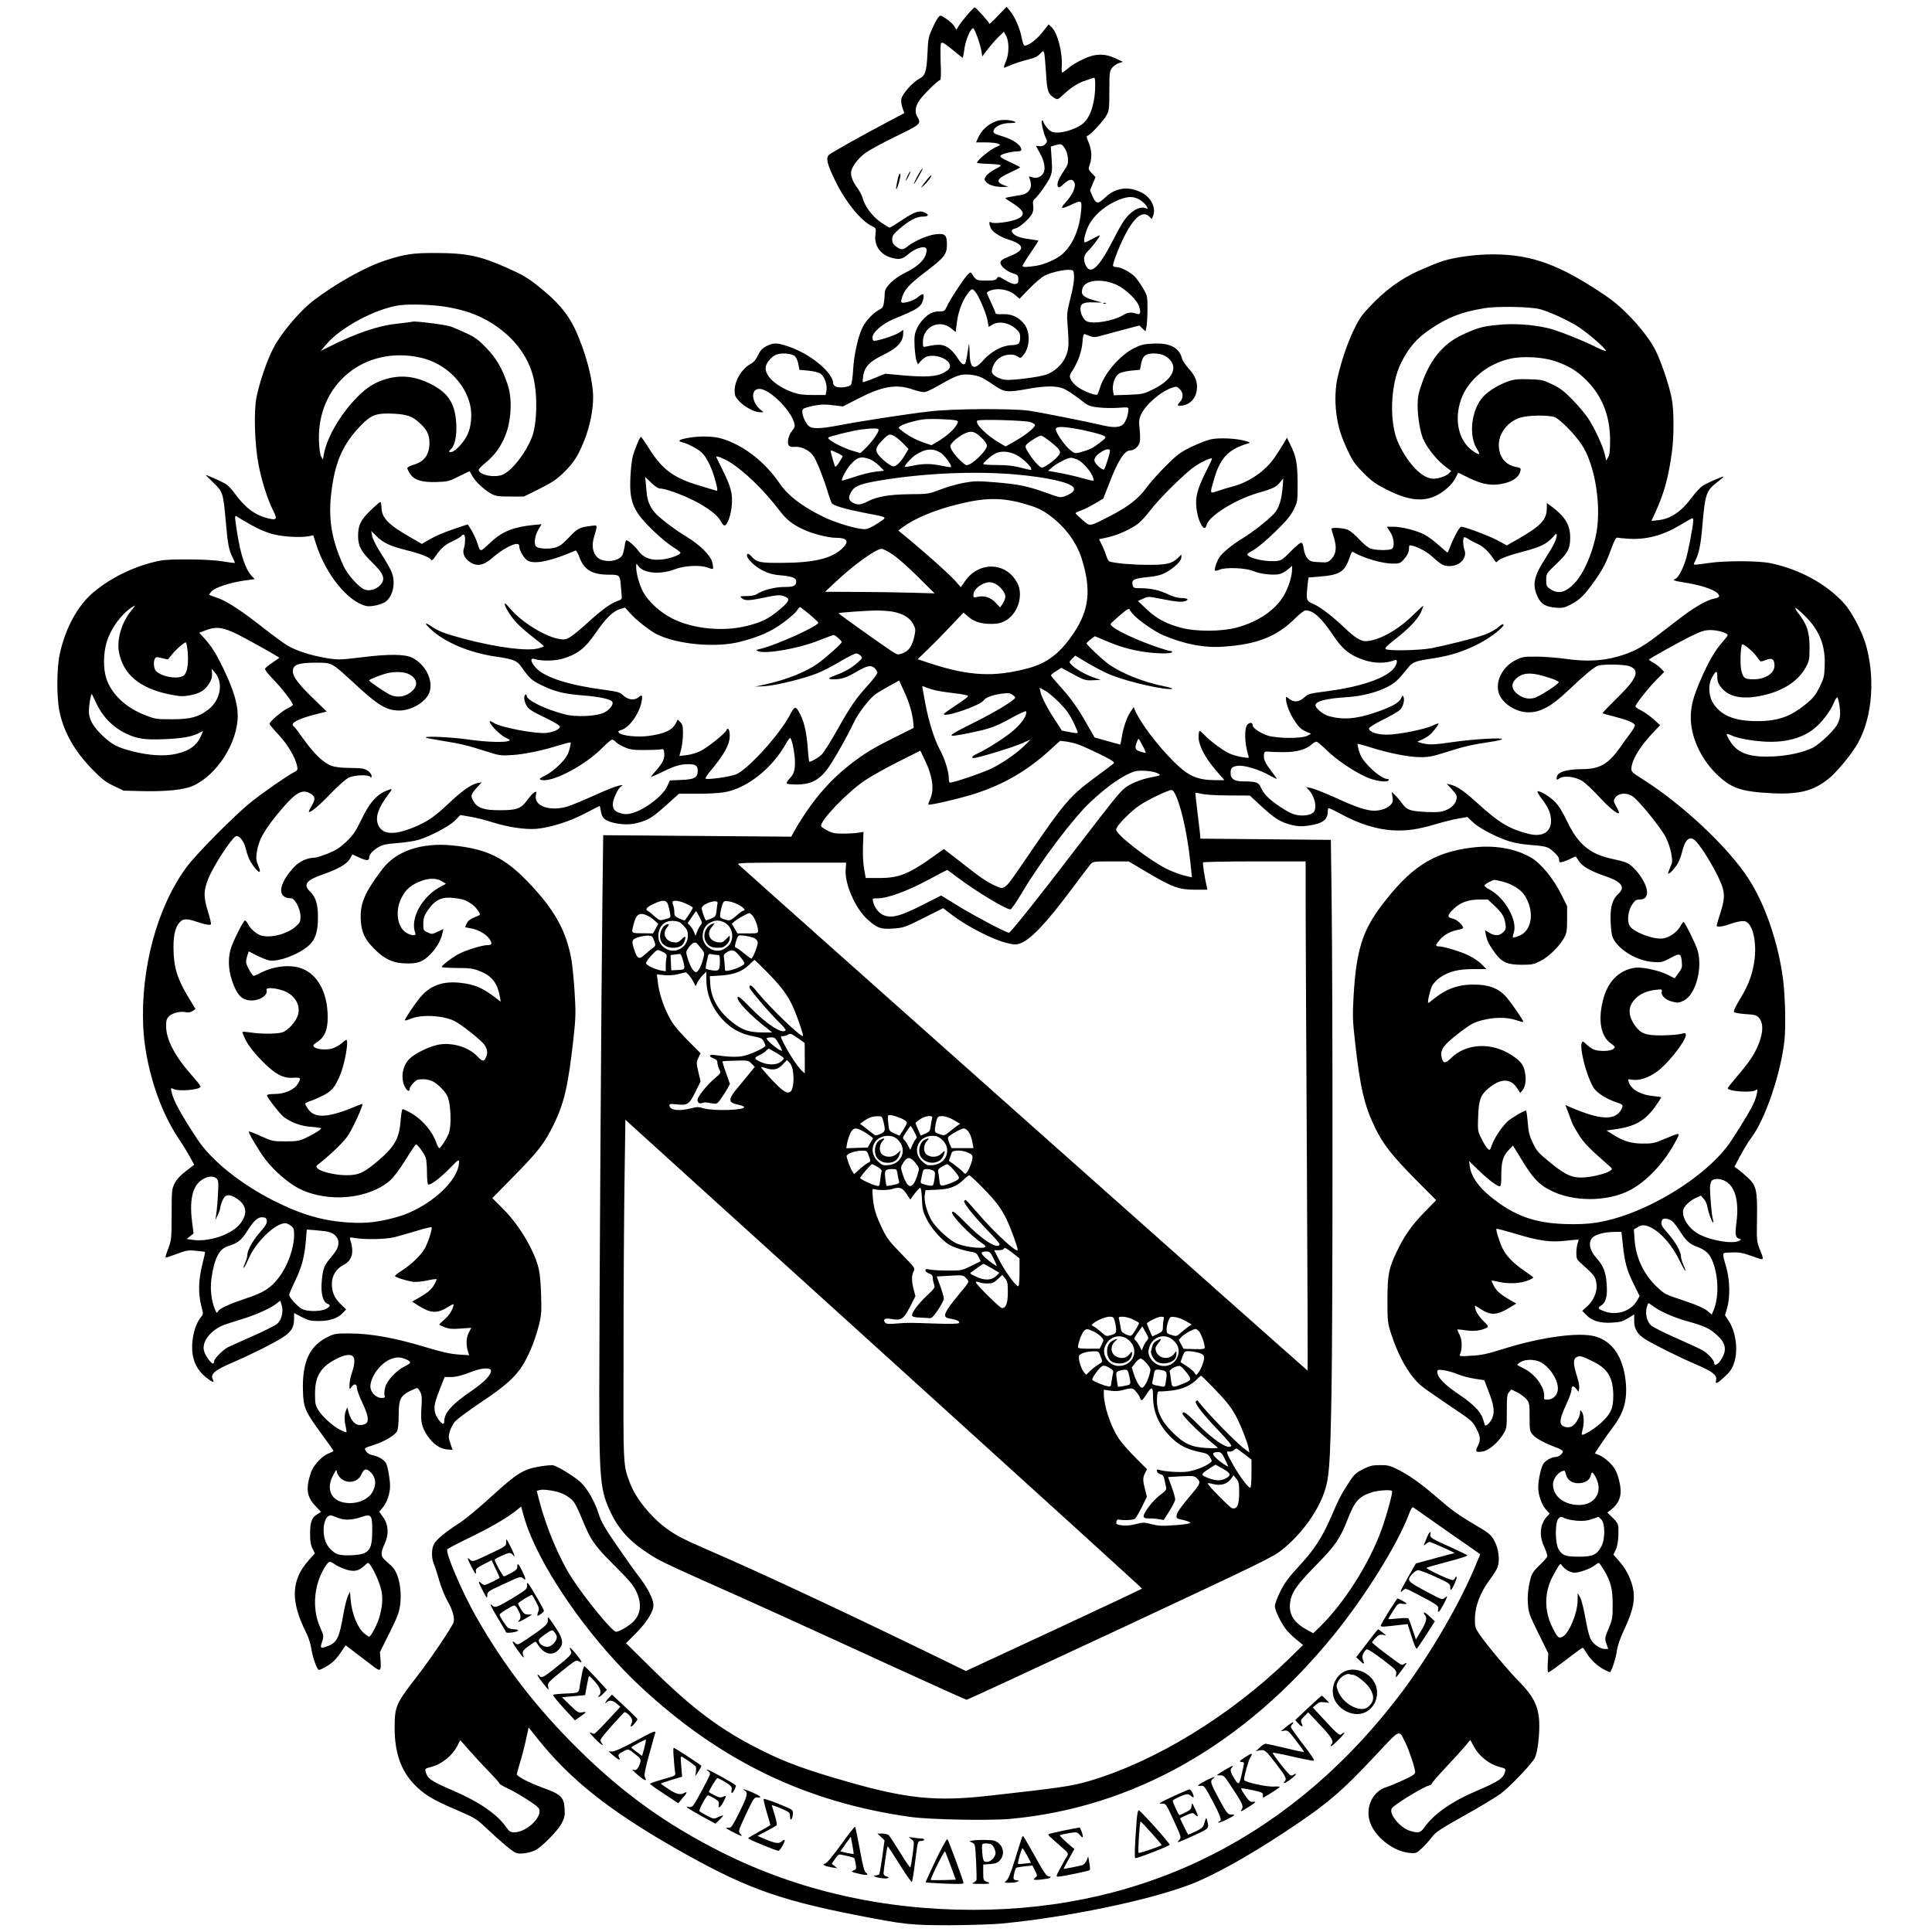 <?xml version="1.0" standalone="no"?>
<!DOCTYPE svg PUBLIC "-//W3C//DTD SVG 20010904//EN"
 "http://www.w3.org/TR/2001/REC-SVG-20010904/DTD/svg10.dtd">
<svg version="1.0" xmlns="http://www.w3.org/2000/svg"
 width="1570pt" height="1570pt" viewBox="0 0 1570 1570"
 preserveAspectRatio="xMidYMid meet">
<g transform="translate(0,1570) scale(0.1,-0.1)"
fill="#000000" stroke="none">
<path d="M7863 15582 c-28 -32 -60 -73 -71 -91 l-20 -33 -17 29 c-9 15 -38 42
-65 60 -45 30 -49 31 -64 14 -8 -9 -31 -50 -49 -91 -32 -69 -35 -85 -40 -200
-7 -152 -17 -184 -67 -210 -51 -26 -138 -123 -145 -163 -4 -18 0 -50 9 -74
l15 -42 -136 -72 c-205 -108 -456 -249 -476 -267 -28 -25 -16 -75 49 -208 83
-172 209 -328 299 -371 35 -17 35 -17 29 -69 -12 -95 45 -170 144 -192 54 -13
78 -6 121 31 65 56 151 77 151 37 0 -67 -60 -131 -173 -186 -93 -45 -167 -117
-167 -162 0 -16 -3 -50 -6 -76 -6 -41 -11 -49 -44 -66 -44 -23 -102 -84 -131
-141 -35 -69 -70 -225 -76 -342 -3 -59 -11 -114 -18 -123 -14 -20 -95 -30
-124 -15 -11 7 -21 18 -21 27 0 86 -187 240 -362 298 -94 32 -121 32 -178 4
-35 -18 -50 -34 -70 -74 -16 -35 -35 -58 -58 -70 -73 -39 -131 -135 -132 -216
0 -41 5 -54 36 -87 41 -46 125 -91 168 -91 l31 1 -25 20 c-75 63 -81 169 -9
169 79 0 249 -164 281 -271 10 -34 9 -41 -14 -68 -29 -34 -44 -93 -29 -118 7
-13 20 -17 50 -14 56 4 122 -30 153 -77 27 -41 85 -189 117 -297 12 -38 25
-76 30 -83 12 -20 102 -47 253 -77 216 -42 203 -32 120 -88 -50 -33 -82 -47
-106 -47 -64 0 -231 50 -333 99 -174 85 -287 171 -356 271 -122 179 -297 314
-473 366 -70 21 -183 22 -276 5 -73 -14 -85 -25 -40 -36 43 -11 125 -54 155
-83 38 -36 80 -120 106 -213 26 -93 26 -103 4 -94 -10 3 -65 20 -123 37 -207
60 -303 128 -407 290 -37 59 -71 108 -74 108 -9 0 -49 -94 -66 -155 -8 -27
-17 -105 -20 -173 -10 -207 23 -281 202 -450 47 -45 112 -97 145 -118 33 -20
60 -41 60 -46 0 -17 -89 -49 -155 -55 -87 -8 -145 14 -186 69 -27 38 -84 88
-100 88 -3 0 -9 -19 -12 -43 -3 -24 -11 -56 -16 -71 -23 -60 -156 -75 -208
-24 -36 36 -46 94 -27 159 32 112 35 103 -31 94 -86 -10 -102 -19 -174 -95
-54 -56 -75 -71 -114 -81 -53 -13 -132 -8 -150 10 -20 20 -11 87 17 135 l27
46 -63 -6 c-160 -15 -257 -53 -347 -138 -94 -87 -86 -86 -110 -13 -12 35 -35
85 -51 110 l-29 46 -118 -40 c-65 -21 -149 -57 -186 -79 l-69 -40 -81 47
c-193 109 -247 165 -247 253 0 22 -5 40 -10 40 -6 0 -43 -33 -83 -72 -80 -80
-97 -116 -97 -209 1 -77 26 -123 114 -209 96 -93 111 -137 65 -186 -33 -35
-90 -50 -128 -34 -47 19 -139 123 -170 192 -109 241 -131 421 -85 688 34 194
100 324 233 459 81 82 123 96 265 89 107 -6 149 -22 209 -78 56 -51 77 -94 77
-158 0 -96 -41 -153 -127 -178 -29 -9 -53 -21 -53 -28 0 -7 10 -28 23 -47 34
-51 98 -70 217 -66 89 3 100 6 177 45 46 23 85 42 88 42 2 0 13 -17 24 -39 23
-44 97 -113 156 -145 34 -18 56 -21 151 -21 l112 0 125 62 c101 51 139 76 195
130 86 84 121 139 172 268 44 113 70 242 70 347 0 142 -64 379 -150 560 -60
125 -142 220 -298 344 -87 69 -127 92 -255 149 -211 94 -328 119 -567 119
-195 1 -258 -8 -420 -61 -159 -51 -410 -192 -586 -328 -111 -86 -263 -267
-323 -385 -54 -105 -110 -270 -137 -400 -22 -112 -15 -374 16 -540 24 -130 74
-289 120 -379 36 -72 29 -81 -46 -62 -105 27 -184 87 -269 205 -22 30 -53 63
-70 73 -28 17 -152 73 -162 73 -2 0 25 -28 61 -62 78 -76 80 -83 101 -318 16
-184 25 -231 57 -293 11 -22 18 -40 16 -42 -2 -1 -46 4 -98 13 -62 10 -162 16
-285 16 -162 0 -203 -3 -277 -22 -178 -44 -348 -129 -485 -242 -128 -106 -227
-285 -275 -494 -28 -119 -29 -361 -4 -481 37 -170 123 -321 271 -472 74 -75
105 -99 170 -130 l80 -38 158 -4 c186 -4 329 11 400 41 199 86 370 353 369
574 -1 99 -35 211 -117 381 -58 121 -98 185 -158 250 l-38 41 58 22 c81 31
139 22 256 -36 89 -45 337 -184 337 -189 0 -1 -25 -19 -55 -39 -31 -20 -58
-43 -61 -50 -3 -8 25 -44 65 -85 68 -69 161 -189 161 -208 0 -5 -21 -19 -46
-31 -46 -23 -144 -107 -144 -124 0 -6 34 -46 75 -90 74 -79 136 -184 150 -255
6 -29 3 -33 -27 -49 -53 -27 -245 -160 -348 -242 -129 -103 -441 -417 -522
-526 -239 -321 -376 -825 -354 -1301 15 -310 128 -669 283 -900 33 -49 76
-119 96 -155 l35 -65 -66 -51 c-46 -35 -74 -65 -92 -99 -24 -48 -25 -55 -25
-255 -1 -198 -2 -207 -27 -275 -15 -38 -25 -71 -23 -74 3 -2 44 11 91 29 79
30 93 32 157 26 39 -4 72 -8 74 -9 1 -2 -9 -48 -23 -103 -31 -124 -34 -233 -9
-332 17 -65 17 -73 3 -89 -51 -58 -82 -174 -76 -277 6 -92 43 -163 111 -218
54 -42 73 -48 57 -18 -23 43 13 75 160 138 145 62 325 152 406 203 71 45 94
83 94 153 l0 46 61 -32 c54 -28 72 -33 138 -33 89 0 154 21 196 65 l28 29 -42
41 c-53 51 -74 99 -74 167 0 66 35 123 93 153 72 37 90 102 56 206 -6 20 -4
21 41 13 80 -13 244 -10 313 6 36 9 118 32 183 52 64 20 120 33 124 30 8 -9
-22 -108 -52 -167 -27 -53 -109 -134 -189 -185 -31 -19 -56 -39 -56 -44 0 -10
88 -38 145 -47 22 -3 73 1 114 10 41 9 77 14 79 11 2 -2 -6 -22 -19 -44 -22
-41 -56 -68 -137 -114 l-43 -24 48 -31 c101 -64 152 -68 237 -17 53 32 57 33
50 12 -13 -44 -33 -74 -73 -110 -23 -20 -41 -39 -41 -41 0 -2 20 -12 45 -22
36 -13 62 -16 130 -10 l85 6 -21 -41 c-21 -42 -23 -101 -4 -158 l8 -24 -89 6
c-67 5 -135 20 -273 62 -242 73 -436 108 -601 109 -114 1 -130 -1 -180 -25
-153 -72 -215 -203 -208 -439 4 -141 15 -166 153 -355 52 -71 95 -132 95 -135
0 -4 -16 -12 -35 -19 -54 -19 -129 -98 -148 -156 -43 -130 -35 -197 33 -269
l49 -52 -29 -18 c-46 -27 -60 -64 -60 -158 0 -63 5 -93 20 -122 l19 -39 -50
-56 c-144 -161 -150 -332 -21 -588 18 -34 36 -91 42 -130 11 -74 47 -173 62
-173 14 0 69 30 105 58 18 13 51 51 72 83 l40 59 88 -67 c48 -37 107 -82 131
-100 64 -49 70 -46 65 40 l-5 72 77 155 c65 130 79 167 87 229 16 128 -14 264
-69 314 -19 17 -46 42 -59 54 -31 28 -30 57 2 128 36 78 31 156 -13 217 l-31
43 29 35 c34 40 59 115 59 175 0 54 -18 154 -32 183 -15 29 -63 58 -110 67
-23 4 -43 16 -52 31 -18 27 -21 25 65 53 84 27 170 79 186 111 8 15 13 66 13
130 0 127 14 156 89 195 28 14 55 25 60 25 6 0 18 -14 26 -31 14 -25 15 -49
10 -127 -8 -112 1 -157 46 -225 46 -69 101 -109 159 -115 l48 -4 -18 52 c-16
47 -16 59 -5 97 7 24 25 59 39 77 14 19 111 91 215 161 209 139 293 217 354
327 48 85 90 195 117 302 20 80 22 107 17 250 -6 181 -17 236 -78 363 -57 120
-147 248 -238 337 l-80 80 172 175 c207 211 252 270 328 425 85 176 117 315
159 694 19 174 20 209 10 374 -6 101 -18 219 -25 263 -42 240 -137 412 -355
639 -192 199 -335 268 -613 296 -253 25 -461 -46 -573 -197 -141 -187 -179
-276 -172 -407 5 -101 31 -157 108 -235 80 -81 146 -114 240 -119 108 -6 155
9 216 72 52 53 89 117 100 174 l7 33 -46 -22 c-45 -22 -48 -22 -82 -6 -34 16
-35 19 -35 70 0 41 6 63 29 98 64 100 121 126 235 110 66 -9 90 -19 139 -55
24 -17 57 -63 57 -79 0 -2 -20 -12 -45 -22 -30 -11 -51 -27 -60 -45 -8 -16
-15 -31 -15 -33 0 -2 18 -7 41 -10 58 -8 130 -47 156 -86 26 -39 22 -51 -14
-51 -44 0 -174 -40 -235 -72 -56 -30 -138 -93 -138 -106 0 -4 55 -7 123 -8
103 0 131 -4 182 -24 104 -40 147 -96 169 -217 l5 -33 -62 47 c-89 66 -153 93
-255 105 -152 20 -260 -20 -343 -124 -47 -59 -119 -167 -119 -179 0 -4 24 2
52 14 90 35 263 25 353 -21 58 -29 223 -161 244 -195 24 -39 26 -65 9 -102
-15 -34 -28 -32 -69 11 -72 76 -204 115 -315 95 -74 -14 -189 -69 -236 -115
-57 -56 -74 -155 -38 -227 19 -37 40 -45 40 -14 0 7 13 27 29 44 25 26 36 31
76 31 62 0 104 -21 158 -79 35 -37 47 -60 56 -102 18 -87 16 -218 -3 -263 -21
-47 -66 -116 -76 -116 -5 0 -16 22 -26 49 -30 85 -110 180 -192 229 -39 24
-76 41 -81 38 -5 -3 -12 -48 -16 -99 -10 -135 -49 -204 -170 -309 -124 -107
-167 -128 -270 -128 -89 0 -207 28 -234 55 -15 15 -14 18 9 36 114 92 207 182
243 239 38 60 120 240 112 248 -1 2 -20 -4 -41 -13 -236 -100 -346 -107 -401
-26 -13 19 -23 37 -23 42 0 4 17 13 37 20 21 6 68 27 105 45 76 38 101 69 144
173 38 94 70 281 48 281 -4 0 -22 -13 -40 -30 -19 -16 -53 -34 -76 -41 -51
-13 -124 -7 -145 13 -12 13 -9 18 27 42 59 39 84 98 83 201 0 197 -80 346
-211 395 -89 34 -225 20 -329 -33 -29 -15 -56 -27 -60 -27 -14 0 -63 87 -63
112 0 14 5 39 11 56 l11 31 66 -34 c37 -18 81 -36 97 -39 73 -15 235 44 322
118 55 48 77 112 77 231 1 104 -18 166 -64 210 -58 55 -32 92 95 136 132 46
202 86 228 129 l21 37 50 -23 c61 -29 86 -30 86 -6 0 28 27 59 74 87 36 21 64
27 157 34 63 5 139 17 169 26 99 30 252 111 298 158 l43 44 82 -14 c45 -8 124
-27 175 -44 131 -41 270 -62 362 -54 118 11 271 60 396 126 61 32 114 59 116
59 3 0 8 -19 11 -41 7 -55 32 -78 103 -95 74 -17 135 -17 199 0 83 22 115 41
227 141 l106 95 149 0 c81 0 177 5 213 11 187 29 397 195 511 403 15 26 29 44
33 38 16 -26 36 -134 36 -195 0 -73 -8 -96 -48 -139 -14 -15 -22 -31 -18 -35
4 -5 42 -8 85 -8 106 1 172 33 239 118 48 62 160 259 223 391 31 67 117 179
168 221 14 11 64 41 111 67 l87 48 40 -88 c42 -89 70 -186 75 -257 l3 -40
-160 -80 c-180 -90 -244 -130 -360 -220 -175 -137 -321 -312 -449 -537 l-26
-47 -764 6 -764 6 -6 -484 c-9 -693 -26 -3360 -26 -4039 0 -721 8 -804 95
-985 66 -137 156 -234 305 -330 87 -57 127 -76 448 -220 395 -175 839 -377
1527 -693 330 -151 605 -275 610 -275 6 0 567 260 1247 577 1169 547 1240 581
1318 643 152 122 285 303 341 465 41 120 48 211 59 793 11 553 11 3306 1 4060
l-6 450 -530 5 -530 5 -3 40 c-2 22 -12 105 -22 185 -10 80 -17 146 -16 148 2
1 25 -3 52 -9 28 -7 122 -13 220 -13 l171 -1 64 -60 c139 -129 181 -156 281
-180 48 -11 78 -12 132 -4 112 16 156 47 156 113 0 12 2 25 6 28 3 3 51 -19
107 -50 137 -75 283 -121 409 -129 116 -7 211 6 363 52 61 18 142 38 180 44
l70 12 46 -44 c51 -48 196 -124 299 -155 36 -11 101 -23 145 -26 153 -13 160
-14 209 -57 31 -27 46 -49 46 -65 0 -22 3 -24 28 -18 15 4 44 15 64 25 21 11
39 19 42 19 2 0 13 -15 24 -34 26 -44 100 -87 218 -126 130 -44 164 -89 108
-141 -49 -44 -68 -103 -66 -207 1 -51 6 -111 12 -133 27 -100 189 -205 330
-216 72 -5 78 -3 144 32 78 42 87 39 93 -32 4 -42 1 -53 -27 -90 l-31 -43 -57
29 c-71 36 -210 65 -266 57 -134 -21 -225 -116 -262 -273 -38 -159 -14 -284
65 -341 38 -28 40 -30 22 -46 -21 -19 -114 -22 -158 -5 -15 5 -42 24 -60 41
-29 28 -33 29 -39 13 -19 -48 39 -269 95 -363 27 -43 107 -94 193 -122 49 -15
53 -24 29 -63 -52 -84 -172 -77 -413 27 l-37 16 24 -63 c13 -34 28 -74 33 -88
6 -14 31 -58 56 -97 41 -63 88 -111 236 -240 34 -30 35 -31 15 -46 -28 -20
-121 -45 -197 -53 -106 -9 -158 12 -287 117 -101 82 -113 96 -145 163 -28 59
-35 89 -41 165 -4 50 -10 94 -14 97 -9 5 -116 -58 -150 -88 -44 -41 -109 -137
-126 -188 -17 -49 -18 -50 -36 -33 -11 10 -33 46 -50 81 -31 61 -31 65 -27
180 5 144 22 183 103 244 91 68 164 63 215 -15 l24 -38 18 22 c25 31 33 87 20
149 -13 61 -33 87 -107 136 -163 108 -372 98 -495 -25 -47 -47 -65 -43 -76 15
-11 59 23 101 173 214 68 51 97 65 160 81 97 25 201 25 273 0 30 -10 57 -17
59 -15 6 7 -112 178 -149 215 -57 57 -121 83 -217 88 -145 8 -251 -26 -360
-114 -23 -19 -43 -34 -46 -34 -10 0 14 105 31 139 10 20 40 51 66 69 72 48
143 66 268 67 l107 0 -37 38 c-20 21 -68 54 -107 73 -66 32 -205 74 -247 74
-26 0 -22 14 15 56 34 40 88 68 150 79 20 4 37 11 37 15 0 22 -54 70 -86 76
-46 8 -44 28 10 79 54 52 118 75 208 75 l69 0 56 -52 c62 -60 77 -85 87 -146
5 -37 3 -46 -18 -67 -31 -31 -69 -32 -115 -4 l-33 20 7 -38 c9 -48 28 -85 77
-151 55 -73 97 -91 214 -92 81 0 97 3 151 30 68 34 158 122 194 190 21 39 24
59 24 151 l0 106 -47 94 c-65 131 -165 253 -246 300 -133 77 -306 105 -492 80
-309 -41 -490 -160 -730 -479 -149 -199 -199 -362 -220 -724 -9 -156 -8 -198
10 -360 42 -384 77 -532 165 -713 66 -136 141 -231 343 -434 l153 -154 -94
-96 c-102 -104 -166 -194 -227 -323 -65 -137 -75 -188 -75 -393 0 -175 1 -183
32 -280 60 -185 151 -341 246 -419 23 -19 125 -90 227 -159 181 -121 186 -125
218 -187 35 -67 36 -93 6 -152 -17 -34 -6 -42 46 -33 49 8 126 74 167 143 27
45 28 51 28 183 0 120 2 139 19 157 l18 21 48 -24 c26 -13 59 -38 74 -55 25
-30 26 -37 26 -145 0 -107 1 -115 26 -144 25 -30 105 -73 197 -106 26 -9 47
-22 47 -29 0 -20 -34 -46 -59 -46 -28 0 -71 -22 -95 -49 -20 -22 -45 -129 -46
-197 0 -60 27 -140 62 -180 l31 -35 -21 -22 c-58 -62 -67 -154 -23 -247 16
-34 27 -69 24 -79 -3 -9 -31 -41 -63 -71 -43 -41 -61 -67 -70 -99 -22 -82 -29
-150 -23 -223 5 -65 15 -90 86 -233 l79 -160 -4 -77 c-3 -43 -1 -78 3 -78 8 0
68 42 186 133 48 37 91 67 95 67 3 0 18 -20 31 -43 31 -53 91 -109 148 -137
22 -12 42 -20 44 -18 15 17 47 117 54 171 7 47 26 102 60 175 76 162 93 252
67 353 -20 77 -55 142 -111 206 l-44 50 19 39 c17 35 25 104 21 188 -1 21 -14
42 -45 72 l-44 42 37 30 c47 38 71 87 71 144 0 50 -20 130 -43 173 -22 43 -86
101 -130 120 l-37 15 52 78 c28 42 71 103 95 134 92 121 120 225 103 382 -23
195 -110 319 -250 357 -132 35 -440 -7 -745 -103 -131 -41 -178 -51 -259 -55
-95 -6 -99 -5 -91 13 19 42 17 118 -4 158 -12 22 -19 41 -18 42 2 2 33 -1 71
-7 67 -9 123 -2 169 22 15 9 12 15 -31 57 -27 27 -52 63 -59 84 -6 21 -9 38
-7 38 2 0 25 -13 50 -30 82 -52 133 -48 238 18 l48 29 -49 28 c-79 46 -112 74
-133 115 -11 22 -20 41 -20 43 0 2 28 -2 63 -10 74 -18 174 -13 235 12 23 9
42 20 42 24 0 3 -31 26 -68 51 -92 62 -154 125 -184 190 -26 57 -54 148 -47
155 2 2 71 -16 152 -40 198 -60 288 -72 413 -57 54 6 100 10 101 8 2 -2 -1
-15 -7 -30 -5 -15 -10 -50 -10 -78 0 -43 4 -53 33 -79 106 -96 116 -106 126
-146 19 -72 -10 -155 -75 -212 l-36 -33 33 -34 c46 -48 113 -68 210 -62 66 4
86 10 129 36 l50 31 0 -52 c0 -66 25 -108 87 -148 72 -45 282 -150 421 -209
131 -56 168 -86 157 -127 -8 -35 8 -28 69 28 40 36 61 65 75 105 39 104 19
264 -45 357 l-26 39 18 61 c24 86 22 219 -6 322 -38 138 -43 124 41 127 63 3
89 -2 168 -30 105 -37 100 -42 59 63 -22 56 -23 71 -20 243 4 228 -5 268 -75
333 -27 24 -61 54 -78 66 l-30 22 49 93 c27 50 67 115 88 143 113 147 244 534
270 800 11 116 5 343 -12 485 -38 297 -146 613 -283 823 -167 256 -536 602
-861 807 -88 56 -91 59 -88 92 7 73 75 181 189 299 l44 46 -52 47 c-29 26 -75
59 -101 72 -26 13 -48 28 -48 33 0 17 94 137 163 209 l71 72 -28 29 c-15 16
-43 37 -62 47 -19 10 -34 21 -34 24 1 7 260 152 359 199 69 33 96 41 143 41
57 0 138 -24 138 -41 0 -4 -20 -31 -44 -58 -60 -68 -115 -163 -175 -303 -63
-146 -81 -216 -81 -311 0 -151 78 -325 200 -448 124 -124 203 -152 460 -165
220 -11 340 20 461 119 60 49 159 166 218 257 128 200 164 520 91 805 -32 124
-117 288 -189 367 -143 156 -362 274 -595 322 -97 20 -365 21 -501 1 -135 -19
-128 -20 -111 13 33 64 47 132 61 300 22 253 31 276 125 348 27 21 48 39 46
41 -5 5 -126 -48 -167 -73 -20 -12 -59 -54 -88 -93 -88 -119 -175 -178 -277
-188 l-54 -6 34 74 c68 149 103 274 131 474 20 136 19 356 -1 453 -24 115 -88
302 -133 390 -77 146 -253 339 -404 440 -369 250 -598 334 -907 335 -144 1
-308 -21 -415 -54 -34 -10 -121 -46 -194 -78 -151 -69 -275 -159 -405 -298
-64 -68 -85 -100 -130 -195 -48 -102 -94 -238 -125 -370 -20 -84 -24 -193 -12
-293 15 -115 37 -187 97 -314 37 -79 57 -106 126 -176 71 -70 100 -90 194
-137 164 -82 282 -97 387 -49 65 29 136 91 163 143 l24 47 92 -45 c114 -54
189 -65 288 -40 70 18 114 52 125 97 6 24 3 27 -32 34 -90 16 -142 82 -143
179 0 96 71 188 172 222 61 20 228 23 280 5 42 -14 164 -137 222 -225 95 -144
150 -422 128 -652 -16 -164 -96 -372 -179 -464 -75 -84 -138 -102 -204 -57
-31 21 -34 27 -34 75 1 52 1 52 83 130 93 88 112 124 112 214 0 103 -41 170
-152 253 l-38 27 0 -41 c0 -92 -46 -142 -220 -243 l-105 -60 -77 42 c-70 37
-264 110 -294 110 -13 0 -62 -90 -89 -162 -10 -27 -20 -48 -22 -48 -3 0 -34
27 -70 59 -36 33 -88 71 -114 85 -61 34 -187 66 -256 66 l-53 0 27 -42 c32
-48 39 -122 13 -138 -21 -14 -130 -12 -171 2 -19 6 -59 38 -91 73 -32 35 -73
70 -92 79 -34 16 -136 23 -136 9 0 -5 9 -37 20 -71 25 -81 18 -135 -22 -176
-27 -27 -32 -28 -100 -24 -61 3 -73 7 -93 30 -14 16 -26 47 -30 77 -5 36 -11
51 -22 51 -8 0 -43 -29 -77 -64 -33 -35 -71 -69 -83 -75 -49 -25 -216 -5 -267
32 -18 13 -15 16 40 47 34 19 110 84 177 149 92 90 125 129 150 180 32 65 32
67 32 216 -1 161 -12 220 -62 318 l-25 50 -22 -39 c-12 -21 -46 -74 -75 -117
-76 -113 -208 -205 -347 -241 -32 -8 -85 -24 -116 -35 -69 -24 -68 -27 -32 95
49 172 117 244 274 290 23 7 22 9 -20 21 -67 21 -217 28 -281 13 -30 -6 -100
-34 -157 -61 -92 -45 -112 -60 -210 -157 -59 -59 -129 -138 -157 -177 -61 -85
-149 -154 -294 -228 -174 -89 -161 -87 -225 -31 -31 27 -56 51 -56 54 0 3 21
14 48 23 26 10 77 35 113 57 l65 39 44 113 c73 192 127 278 175 278 34 0 72
35 78 72 3 18 2 65 -2 103 -7 58 -5 77 9 112 35 81 163 193 256 223 32 11 38
10 60 -11 31 -29 32 -75 2 -106 -27 -29 -20 -36 28 -27 56 10 100 58 109 118
10 67 -8 118 -64 180 -26 29 -51 66 -55 82 -23 89 -98 129 -234 122 -75 -3
-100 -9 -154 -36 -114 -56 -242 -203 -278 -319 -9 -29 -19 -55 -23 -59 -10
-11 -107 25 -154 58 -25 16 -51 44 -60 62 -14 31 -14 34 16 81 44 70 72 150
78 228 5 57 9 67 22 61 68 -28 71 -28 133 -11 35 10 118 32 185 50 l122 32 25
-24 25 -23 8 38 c4 22 8 86 8 144 0 101 -1 107 -34 164 -19 32 -48 75 -65 94
-33 37 -116 82 -153 82 -12 0 -25 4 -28 10 -3 5 12 56 35 112 100 249 194 354
260 288 l20 -20 11 27 c24 63 -15 146 -88 185 -107 58 -215 46 -300 -35 -62
-58 -75 -57 -105 9 l-20 47 22 54 23 54 -31 32 c-28 30 -29 34 -17 67 20 54
18 119 -7 179 -20 46 -21 55 -8 59 23 7 130 123 153 167 20 36 22 55 22 197 0
143 2 159 21 185 11 15 36 33 55 40 l34 11 -60 28 c-89 42 -167 40 -266 -8
-41 -19 -94 -51 -117 -71 -24 -21 -47 -37 -51 -37 -3 0 -5 20 -3 45 9 113 -33
278 -83 325 l-23 22 -52 -65 c-48 -60 -110 -107 -142 -107 -9 0 -18 23 -26 67
-14 74 -57 172 -97 218 l-25 30 -70 -73 c-39 -41 -70 -70 -70 -65 0 12 -109
133 -119 133 -5 0 -31 -26 -58 -58z m80 -184 c15 -40 29 -92 33 -115 l6 -42
43 57 c24 31 64 77 88 101 l45 43 18 -33 c26 -49 25 -150 -3 -211 -12 -27 -18
-48 -14 -48 5 0 33 11 62 24 30 12 88 31 129 41 55 13 82 26 101 47 24 25 28
26 34 10 3 -9 10 -82 15 -161 9 -154 16 -175 70 -208 24 -14 27 -13 70 27 67
62 119 95 180 115 30 10 61 20 68 23 9 3 12 -13 12 -59 0 -137 -35 -253 -92
-306 -59 -56 -203 -96 -260 -74 -24 9 -59 51 -72 86 -2 6 -6 8 -9 5 -8 -8 11
-97 29 -136 16 -33 16 -36 -2 -55 -13 -14 -27 -19 -46 -17 -16 3 -28 3 -28 1
0 -2 13 -27 30 -56 36 -64 48 -129 30 -162 -18 -33 -59 -49 -94 -35 -25 9 -27
8 -21 -7 19 -44 17 -80 -7 -107 -19 -22 -37 -28 -105 -38 -46 -7 -83 -15 -83
-18 0 -3 21 -18 48 -34 107 -67 121 -104 48 -136 -53 -24 -195 -42 -213 -27
-18 14 -17 -17 2 -53 15 -28 77 -67 135 -85 137 -42 144 -86 20 -135 -62 -25
-80 -37 -80 -56 0 -26 47 -66 95 -83 47 -15 50 -18 50 -51 0 -30 -4 -35 -25
-38 -15 -2 -48 11 -81 31 -53 32 -57 33 -68 15 -9 -15 -24 -18 -84 -18 -79 0
-84 2 -111 43 -17 28 -18 28 -38 10 -28 -25 -149 -208 -172 -260 -18 -40 -22
-43 -57 -43 -21 0 -49 -4 -63 -10 -44 -16 -103 -78 -126 -132 -19 -43 -21 -64
-18 -142 3 -50 10 -104 16 -119 l12 -28 25 30 c14 16 39 33 56 36 78 17 179
-28 179 -80 0 -18 -12 -31 -46 -51 -60 -35 -149 -41 -339 -24 l-141 13 -89
-36 c-49 -20 -91 -34 -93 -32 -3 2 -1 24 2 49 12 75 52 118 158 169 121 58
168 109 168 182 l0 24 -35 -23 c-30 -21 -170 -66 -203 -66 -7 0 -12 12 -12 27
0 43 81 113 176 152 203 83 225 99 238 169 7 39 -5 41 -45 7 -29 -24 -86 -45
-122 -45 -14 0 -16 5 -11 28 18 74 57 118 194 222 151 114 175 144 175 220 0
79 -14 94 -85 87 -63 -5 -177 -53 -233 -98 -40 -33 -57 -32 -101 2 -19 15 -26
30 -26 54 0 29 9 41 55 82 81 70 142 103 193 103 45 0 55 13 23 30 -46 24 -86
12 -186 -55 -54 -36 -101 -65 -106 -65 -4 0 -37 20 -73 45 -69 49 -128 127
-147 198 -5 21 -25 58 -44 83 -38 50 -56 102 -47 136 10 40 54 98 106 139 28
23 140 84 249 137 211 103 214 105 182 162 -23 40 -18 82 15 133 32 47 154
167 170 167 6 0 8 53 4 143 -3 86 -2 148 4 156 8 11 26 1 91 -52 44 -37 82
-67 84 -67 2 0 7 24 11 53 9 84 51 187 75 187 5 0 20 -33 34 -72z m708 -900
c14 -19 24 -51 27 -82 3 -46 0 -57 -37 -111 -43 -65 -56 -102 -43 -123 6 -9
18 -4 46 23 44 41 72 45 87 11 15 -32 -15 -99 -71 -160 -49 -53 -38 -58 42
-21 88 41 92 39 83 -52 -14 -150 -68 -273 -153 -349 -44 -39 -143 -83 -212
-94 -82 -12 -110 -13 -110 0 0 5 29 53 65 106 36 53 65 97 63 99 -2 1 -39 7
-82 13 -80 10 -128 34 -134 64 -2 10 8 17 27 21 36 7 115 77 138 120 10 20 13
43 9 67 -4 28 -2 41 10 51 31 26 105 130 126 176 18 42 20 59 14 150 l-7 102
33 10 c51 14 55 13 79 -21z m586 -409 c31 -11 70 -44 84 -71 8 -15 6 -17 -13
-9 -38 13 -87 -7 -137 -57 -34 -34 -70 -92 -129 -209 -110 -215 -178 -279
-217 -203 -24 46 -19 87 14 118 34 32 103 123 98 128 -2 2 -28 -9 -58 -26 -30
-16 -57 -30 -61 -30 -16 0 -7 51 18 114 38 97 149 194 269 237 58 21 92 23
132 8z m-509 -635 c2 -33 -8 -95 -29 -175 -29 -117 -31 -130 -23 -229 12 -155
9 -190 -16 -248 -27 -64 -93 -124 -157 -146 -64 -22 -286 -49 -337 -42 -55 9
-106 40 -106 66 0 37 27 87 60 110 43 31 111 38 147 15 26 -18 27 -17 49 9 55
63 58 191 7 253 -45 57 -106 84 -175 80 -37 -2 -58 1 -58 8 0 6 -16 43 -35 84
-19 40 -35 76 -35 80 0 14 50 31 88 31 57 0 110 -18 145 -50 l32 -28 80 83
c44 45 100 93 124 105 52 26 152 50 201 47 35 -2 35 -2 38 -53z m347 -69 c76
-36 169 -127 183 -179 15 -51 7 -67 -25 -55 -38 14 -69 11 -105 -11 -80 -49
-248 -77 -299 -50 -25 14 -49 62 -49 98 0 45 23 57 104 55 l71 -2 -75 22 c-83
25 -101 47 -81 100 25 64 163 75 276 22z m-1152 -53 c28 -30 87 -166 100 -228
l12 -61 30 19 c52 31 132 17 190 -34 28 -24 35 -37 35 -67 0 -54 -11 -64 -72
-66 -73 -2 -165 -52 -227 -122 -78 -89 -110 -70 -112 69 -1 46 -3 72 -6 58
-25 -160 -25 -160 -43 -160 -11 0 -28 18 -44 44 -14 24 -41 57 -60 74 -51 45
-92 50 -198 26 -27 -6 -28 -5 -28 38 0 123 133 187 229 110 l37 -30 11 85 c12
87 45 173 89 230 29 38 35 40 57 15z m-4289 -127 c143 -25 241 -60 344 -120
186 -111 314 -273 357 -455 35 -148 29 -379 -13 -484 -49 -125 -153 -260 -230
-300 -63 -33 -202 -7 -202 36 0 7 25 33 56 58 94 74 163 190 188 313 24 117
21 233 -9 323 -44 131 -92 213 -174 298 -63 65 -91 86 -161 118 -47 22 -103
46 -125 54 -40 15 -301 48 -313 40 -4 -2 -59 -9 -122 -16 -153 -15 -335 -77
-554 -187 l-70 -35 43 51 c119 142 409 296 603 321 90 11 274 4 382 -15z
m8882 -18 c78 -22 199 -77 293 -132 78 -47 241 -186 241 -206 0 -5 -35 8 -77
29 -117 59 -324 140 -395 156 -135 30 -279 39 -405 26 -130 -13 -162 -22 -288
-80 -156 -72 -263 -200 -331 -398 -28 -79 -34 -112 -34 -179 0 -88 20 -209 43
-265 35 -83 118 -184 201 -244 l29 -21 -21 -21 c-22 -22 -80 -42 -125 -42 -87
0 -202 116 -282 286 -78 165 -68 480 21 656 64 127 126 198 240 275 144 97
249 137 439 169 103 17 379 12 451 -9z m-6055 -383 c11 -11 23 -40 27 -64 l8
-45 74 -7 c47 -5 84 -15 100 -26 32 -24 54 -92 46 -137 l-7 -35 -102 0 c-81 0
-116 5 -167 23 -140 50 -234 141 -216 212 8 33 46 76 80 91 43 20 132 13 157
-12z m3019 -4 c105 -75 56 -185 -118 -268 -71 -34 -83 -36 -193 -40 l-118 -4
-6 35 c-9 48 13 115 45 139 16 11 53 21 100 26 l74 7 8 44 c12 72 41 93 124
88 33 -2 62 -11 84 -27z m-6063 -6 c195 -43 360 -199 403 -383 19 -80 9 -185
-24 -249 -30 -59 -92 -126 -124 -134 -25 -7 -29 4 -8 22 31 25 49 108 44 204
-9 163 -61 248 -197 320 -133 70 -255 83 -384 43 -102 -33 -172 -83 -266 -189
-117 -132 -208 -298 -230 -423 l-7 -40 -14 25 c-9 15 -16 65 -18 125 -18 461
370 780 825 679z m9218 -28 c112 -38 179 -79 256 -155 127 -128 191 -285 193
-481 0 -88 -3 -122 -15 -144 l-16 -29 -13 54 c-16 69 -86 219 -138 295 -22 33
-77 98 -123 145 -68 70 -99 94 -164 125 -74 36 -87 39 -187 42 -82 3 -119 0
-160 -13 -81 -26 -170 -79 -215 -128 -98 -107 -122 -322 -47 -432 29 -44 12
-46 -42 -6 -111 81 -148 247 -93 410 56 162 213 294 401 336 99 23 264 14 363
-19z m-4656 -135 c23 -12 72 -42 107 -67 77 -52 101 -54 268 -24 140 26 237
26 293 0 23 -10 78 -46 122 -80 76 -60 82 -62 158 -71 43 -5 115 -6 161 -3 76
6 82 5 82 -12 -1 -42 -20 -97 -41 -120 -27 -29 -81 -32 -179 -8 -124 29 -495
103 -585 116 -137 20 -622 17 -810 -5 -189 -22 -571 -81 -735 -113 -159 -30
-223 -31 -251 -3 -25 25 -49 80 -49 113 0 21 7 27 39 36 89 24 133 27 211 17
l80 -10 118 61 c201 104 317 124 452 76 46 -16 83 -23 100 -19 15 3 68 29 116
57 132 76 169 89 239 84 36 -2 78 -12 104 -25z m-213 -347 c22 -6 23 -8 10
-33 -21 -39 -83 -95 -149 -135 l-58 -34 -53 18 c-67 23 -120 50 -175 90 -42
31 -44 33 -25 47 23 17 109 43 179 54 51 8 229 3 271 -7z m607 -14 c20 -6 37
-17 37 -25 0 -20 -78 -83 -164 -131 l-74 -42 -43 25 c-110 62 -214 166 -186
185 17 13 384 2 430 -12z m347 -50 c95 -15 236 -50 255 -64 15 -11 10 -17 -37
-53 -56 -44 -84 -58 -158 -78 -43 -11 -47 -11 -82 17 -43 33 -118 141 -118
169 0 22 37 25 140 9z m-1580 -13 c0 -22 -55 -99 -103 -146 l-45 -43 -58 17
c-88 25 -217 95 -203 109 10 11 204 58 268 66 107 12 141 11 141 -3z m840 -68
c22 -21 40 -48 40 -60 0 -41 -122 -159 -165 -159 -21 0 -109 92 -125 131 -12
28 -11 32 21 65 18 19 55 45 82 58 59 30 87 23 147 -35z m-712 17 c15 -8 47
-35 71 -59 l44 -46 -26 -43 c-34 -59 -72 -98 -95 -98 -21 0 -85 47 -119 88
-34 41 -29 66 25 122 53 54 60 57 100 36z m1269 -46 c86 -69 92 -84 56 -122
-36 -39 -107 -88 -127 -88 -17 0 -78 68 -113 128 -22 36 -23 45 -12 59 20 23
100 73 119 73 8 0 43 -23 77 -50z m-1689 -116 c2 -1 -11 -23 -27 -49 -20 -31
-32 -43 -36 -34 -12 33 -35 115 -35 126 0 9 66 -20 98 -43z m797 26 c32 -20
93 -105 83 -115 -2 -3 -36 2 -74 10 -86 18 -150 19 -234 1 -36 -8 -67 -12 -68
-11 -8 7 55 77 88 98 81 52 141 57 205 17z m1375 16 c0 -23 -40 -145 -49 -151
-13 -7 -68 41 -76 66 -8 23 14 52 60 80 36 22 65 24 65 5z m-763 -32 c49 -24
123 -93 123 -114 0 -13 7 -13 -86 10 -56 15 -112 21 -191 21 -62 0 -113 4
-113 8 0 12 63 67 95 84 46 25 113 21 172 -9z m-2326 -60 c114 -69 282 -232
402 -391 59 -77 106 -115 199 -157 72 -34 199 -66 256 -66 99 0 117 -29 55
-88 -86 -81 -229 -115 -488 -116 -181 -1 -205 4 -249 53 -22 25 -36 27 -36 6
0 -28 72 -95 134 -124 43 -21 83 -32 136 -36 96 -8 130 -21 130 -49 0 -37 -19
-46 -97 -46 -76 0 -174 -25 -223 -58 -16 -10 -46 -16 -83 -16 -58 -1 -58 -1
-36 -19 26 -21 61 -19 211 13 84 18 113 17 152 -6 26 -16 11 -40 -66 -104 -80
-67 -140 -97 -257 -126 -193 -49 -440 -25 -606 59 -100 50 -195 137 -239 217
-29 54 -56 149 -56 199 0 35 0 35 16 13 42 -61 178 -74 298 -28 80 31 212 36
271 12 19 -8 37 -11 39 -7 3 4 0 27 -6 52 -14 56 -98 139 -205 205 -98 59
-221 152 -261 198 -42 48 -62 97 -68 171 -3 33 -6 74 -8 90 l-4 30 49 -47 c33
-32 58 -48 75 -48 39 0 166 -45 269 -96 111 -55 200 -123 222 -169 9 -19 23
-35 30 -35 24 0 55 87 60 170 7 93 -8 146 -78 287 -27 53 -49 99 -49 101 0 11
61 -13 111 -44z m1145 21 c17 -7 48 -30 70 -51 l38 -39 -69 -8 c-38 -4 -115
-23 -170 -42 -55 -18 -101 -32 -103 -30 -8 8 37 94 69 129 56 64 89 72 165 41z
m1677 2 c39 -17 104 -87 124 -134 8 -19 12 -37 10 -39 -2 -3 -42 6 -88 19 -46
14 -128 33 -183 43 l-99 18 34 29 c38 33 125 77 152 77 10 0 32 -6 50 -13z
m1060 -74 c-69 -134 -93 -205 -93 -275 0 -126 65 -265 86 -183 18 73 235 207
419 260 118 34 145 47 174 82 l29 36 -4 -64 c-8 -96 -23 -153 -53 -201 -28
-44 -176 -164 -280 -227 -76 -46 -154 -110 -180 -147 -23 -34 -46 -102 -37
-111 3 -3 20 0 37 8 52 21 215 14 275 -12 54 -23 153 -35 208 -25 20 4 52 21
71 38 l35 30 0 -25 c0 -53 -23 -134 -58 -200 -65 -126 -213 -230 -397 -278
-120 -32 -329 -32 -445 -1 -123 33 -199 73 -281 150 l-72 68 42 19 c42 19 44
19 154 -3 114 -23 163 -27 191 -16 31 12 15 24 -30 24 -30 0 -68 10 -108 29
-73 35 -146 51 -226 51 -56 0 -60 2 -66 26 -11 42 12 54 120 64 76 8 109 16
149 37 69 38 127 94 127 123 l0 24 -27 -27 c-51 -48 -90 -57 -242 -57 -123 0
-264 12 -312 26 -9 2 -22 23 -29 47 -7 23 -23 63 -36 89 l-23 46 73 16 c84 19
193 69 250 115 22 18 62 62 90 99 68 93 288 310 364 361 58 39 132 73 141 65
2 -2 -14 -38 -36 -81z m-1566 -48 c262 -23 450 -65 477 -107 14 -23 -9 -46
-65 -68 -41 -16 -42 -16 -158 26 -148 53 -228 70 -418 85 -135 11 -162 11
-248 -4 -53 -10 -140 -34 -193 -55 -96 -36 -99 -37 -247 -38 -167 -2 -265 -18
-345 -59 -57 -29 -80 -31 -120 -10 -35 18 -39 46 -11 91 27 45 77 64 235 90
354 59 763 77 1093 49z m82 -240 c87 -25 129 -44 182 -80 132 -90 236 -226
279 -364 79 -253 62 -415 -63 -603 -108 -162 -215 -246 -367 -287 -280 -76
-485 -66 -809 41 l-94 31 74 71 c41 39 125 124 186 189 l113 119 40 -35 c46
-39 103 -57 183 -57 72 0 114 15 160 58 71 68 96 187 57 268 -87 178 -314 188
-430 19 l-32 -47 -43 49 c-46 52 -199 190 -362 327 l-103 85 33 25 c95 71 258
140 442 186 229 58 366 59 554 5z m-6284 -173 c55 -31 122 -60 170 -72 84 -22
220 -30 291 -18 l40 8 23 -73 c79 -245 257 -465 405 -501 39 -10 129 11 162
36 61 49 82 163 43 247 -11 25 -48 90 -84 145 -36 57 -67 118 -71 141 l-7 40
37 -37 c57 -58 111 -84 245 -118 120 -30 193 -58 206 -81 4 -6 17 5 32 28 45
67 76 95 139 124 33 15 66 35 73 43 7 9 17 13 22 10 12 -7 11 -75 -2 -112 -13
-39 8 -85 54 -112 60 -37 112 -24 193 49 58 51 149 101 183 101 15 0 21 -6 21
-22 0 -33 42 -101 70 -115 60 -30 191 -2 386 83 6 3 20 -20 32 -53 38 -104
103 -143 241 -143 86 0 89 -2 96 -88 3 -43 7 -85 8 -95 1 -13 -9 -23 -37 -32
-57 -20 -129 -73 -247 -181 -57 -52 -121 -104 -142 -115 -34 -18 -44 -19 -95
-9 -115 24 -296 138 -383 241 -23 28 -44 48 -46 45 -11 -11 43 -101 92 -154
29 -31 92 -86 139 -122 47 -36 86 -68 86 -72 0 -3 -23 -11 -51 -18 -92 -22
-330 9 -587 76 -163 43 -219 64 -278 105 -54 37 -57 25 -6 -22 114 -108 314
-193 533 -225 145 -21 171 -32 211 -90 61 -87 80 -104 162 -144 108 -51 175
-68 331 -81 143 -11 233 -32 242 -54 8 -23 -23 -63 -68 -86 -60 -30 -230 -38
-319 -14 -159 41 -310 115 -310 151 0 8 -4 12 -10 9 -17 -10 -11 -56 11 -92
17 -27 46 -46 145 -93 77 -37 124 -65 124 -75 0 -21 -50 -44 -112 -51 -85 -9
-369 45 -425 81 -12 8 -25 15 -28 15 -30 0 72 -111 125 -135 35 -16 39 -20 24
-26 -35 -14 -183 -9 -316 10 -145 21 -372 32 -357 17 2 -3 63 -14 134 -26 152
-24 211 -39 360 -87 104 -33 115 -35 205 -29 101 6 253 38 388 81 46 14 86 24
89 21 3 -2 -2 -30 -11 -61 -13 -44 -29 -68 -79 -119 -37 -37 -85 -73 -117 -89
-43 -20 -51 -27 -37 -33 80 -31 353 109 500 257 38 38 74 69 81 69 7 0 21 -9
30 -19 10 -11 41 -30 69 -42 44 -20 69 -24 157 -24 58 0 119 2 135 5 28 5 30
3 33 -32 4 -44 -12 -77 -67 -140 -23 -25 -41 -48 -41 -51 0 -3 39 14 88 38
103 51 150 65 217 65 59 0 75 -12 75 -55 0 -54 -28 -69 -134 -73 l-92 -4 -23
-49 c-35 -78 -185 -191 -288 -218 -32 -9 -54 -9 -85 -1 -51 13 -68 33 -68 74
0 39 42 131 67 145 10 6 14 11 8 11 -27 0 -103 -28 -240 -90 -82 -37 -174 -75
-204 -84 -146 -43 -276 5 -256 94 6 29 5 31 -13 21 -11 -6 -36 -33 -56 -61
-51 -71 -85 -84 -221 -84 -129 -1 -182 16 -215 69 -28 46 -25 59 23 112 l42
46 -34 -6 c-52 -11 -125 -62 -234 -165 -120 -113 -176 -151 -292 -198 -157
-63 -249 -56 -282 23 -25 61 -1 135 79 242 36 48 38 52 17 46 -98 -31 -159
-94 -230 -241 -52 -106 -69 -131 -127 -186 -54 -50 -84 -69 -150 -95 -46 -18
-93 -33 -106 -33 -58 0 -124 -30 -167 -77 -129 -139 -140 -252 -23 -253 31 0
76 -87 76 -148 0 -42 -4 -51 -40 -82 -71 -63 -214 -98 -289 -69 -35 13 -80 55
-99 92 -8 15 -18 27 -23 27 -12 0 -88 -150 -112 -219 -27 -78 -25 -175 6 -268
41 -121 82 -163 160 -163 71 0 136 46 121 86 -7 19 54 19 123 -2 101 -30 158
-117 132 -204 -16 -53 -84 -127 -129 -140 -47 -13 -179 -13 -256 0 -33 5 -62
7 -65 4 -3 -3 10 -35 29 -72 23 -44 65 -97 125 -159 109 -112 174 -147 260
-141 61 3 64 -1 35 -50 -29 -48 -108 -82 -187 -82 -38 0 -63 -4 -63 -11 0 -18
107 -155 139 -178 64 -46 140 -73 222 -78 43 -3 79 -9 79 -12 0 -10 -61 -48
-125 -78 -54 -25 -71 -28 -165 -28 -102 0 -108 1 -199 42 -52 24 -97 41 -99
38 -7 -7 85 -162 134 -226 73 -95 190 -196 279 -240 233 -115 563 -83 737 70
28 25 77 91 124 166 42 69 80 125 85 125 14 0 70 -79 80 -112 5 -18 9 -72 9
-120 0 -48 4 -90 10 -93 16 -10 99 53 178 134 65 67 72 72 72 48 0 -154 -251
-376 -504 -447 -146 -41 -248 -53 -381 -45 -215 12 -389 62 -615 175 -271 136
-510 328 -624 499 -140 213 -198 319 -212 390 -7 31 -6 33 14 22 43 -23 222
-7 222 20 0 6 -36 52 -81 102 -132 151 -199 282 -199 390 0 45 4 59 25 80 28
27 95 42 139 31 17 -4 35 0 51 10 l24 16 -69 115 c-83 140 -110 236 -110 387
0 104 16 167 52 205 26 28 58 29 129 5 72 -25 117 -33 124 -23 2 5 -9 53 -26
107 -36 116 -35 167 4 264 43 105 182 320 222 343 27 15 71 -41 85 -109 7 -32
24 -77 38 -99 56 -90 96 -109 61 -29 -16 36 -19 56 -14 97 16 114 62 195 208
367 110 128 163 158 223 125 46 -24 50 -46 20 -98 -14 -24 -26 -47 -26 -51 0
-22 78 41 174 142 66 68 127 122 151 133 46 21 154 26 173 7 9 -9 12 -8 12 5
0 23 -36 54 -72 61 -17 3 -70 6 -117 6 -54 0 -106 6 -135 16 -64 22 -143 97
-227 215 -38 54 -74 101 -79 104 -40 25 25 62 174 100 l91 23 -102 99 c-129
125 -173 183 -173 229 0 52 43 68 186 69 132 0 129 1 300 -156 206 -192 272
-232 379 -233 101 0 220 72 246 151 31 96 -33 224 -141 278 -58 30 -192 31
-408 4 -183 -22 -193 -22 -288 -7 -129 22 -245 59 -319 103 -33 20 -116 81
-185 135 -178 141 -305 225 -380 250 -36 12 -67 24 -69 26 -3 2 6 15 19 29 29
31 147 70 264 87 l86 12 -24 25 c-53 57 -92 177 -121 366 -20 133 -20 131 8
113 12 -9 63 -38 112 -66z m11715 39 c0 -40 -40 -249 -60 -316 -25 -81 -62
-150 -86 -159 -27 -10 -13 -16 83 -31 159 -26 273 -71 273 -109 0 -8 -15 -16
-34 -19 -57 -9 -157 -65 -264 -146 -55 -42 -149 -113 -208 -159 -127 -97 -197
-133 -320 -168 -125 -35 -256 -41 -414 -19 -69 10 -177 19 -240 19 -109 1
-119 -1 -175 -29 -104 -52 -165 -170 -136 -265 23 -76 120 -147 217 -157 107
-11 203 38 352 180 122 116 204 185 236 197 37 14 213 12 255 -3 93 -33 66
-100 -105 -266 -63 -62 -114 -115 -111 -117 2 -2 46 -15 99 -28 96 -24 151
-47 163 -66 4 -6 -11 -34 -32 -63 -22 -29 -61 -82 -86 -119 -95 -135 -167
-177 -302 -178 -142 -1 -215 -25 -215 -72 0 -17 1 -18 25 -2 35 23 122 13 179
-20 24 -14 84 -70 135 -125 87 -94 155 -150 167 -138 3 3 -6 26 -21 51 -21 36
-24 49 -15 65 24 46 93 55 148 19 49 -33 224 -248 266 -327 21 -41 40 -96 47
-137 11 -63 10 -73 -9 -114 -11 -25 -18 -47 -16 -49 8 -8 55 43 79 84 12 22
28 65 35 95 23 98 61 131 106 89 61 -58 198 -294 223 -384 17 -62 13 -102 -19
-205 -17 -51 -30 -98 -30 -102 0 -13 44 -9 91 7 78 28 128 36 149 25 54 -29
84 -159 69 -297 -13 -118 -47 -213 -117 -328 -40 -66 -57 -103 -51 -110 6 -5
49 -13 96 -16 78 -5 88 -8 109 -33 46 -53 26 -174 -52 -305 -17 -31 -71 -101
-118 -156 -47 -55 -86 -103 -86 -108 0 -26 203 -40 228 -15 21 21 14 -31 -12
-95 -23 -55 -79 -150 -182 -309 -193 -298 -712 -614 -1105 -674 -74 -11 -146
-14 -249 -11 -251 8 -415 68 -603 219 -101 81 -161 166 -173 250 l-6 43 73
-71 c80 -78 154 -134 176 -134 10 0 13 21 13 88 0 111 13 155 58 204 l37 39
75 -123 c84 -137 134 -192 219 -236 188 -101 473 -101 660 -2 133 71 275 222
360 381 50 93 56 91 -84 33 -80 -34 -99 -38 -175 -37 -95 0 -160 20 -245 75
l-50 31 89 13 c151 23 233 73 317 196 21 31 39 59 39 61 0 2 -29 7 -65 10
-105 10 -181 54 -200 116 -7 23 -6 23 29 17 52 -10 131 15 199 64 91 65 237
251 237 301 0 15 -6 16 -42 7 -24 -6 -92 -11 -153 -12 -129 -1 -170 14 -216
76 -59 83 -62 152 -6 215 39 44 95 70 170 79 52 6 55 5 51 -13 -9 -32 31 -70
86 -83 45 -11 54 -10 93 9 96 47 155 262 112 409 -16 52 -101 225 -114 230 -3
1 -15 -14 -26 -35 -26 -48 -86 -90 -140 -99 -75 -11 -237 49 -271 101 -24 37
-15 123 19 174 23 35 33 41 62 41 76 0 80 79 8 187 -19 30 -52 67 -72 83 -36
31 -52 37 -171 63 -173 39 -268 120 -355 302 -42 87 -70 131 -104 164 -46 45
-125 90 -137 79 -3 -4 11 -27 31 -54 57 -74 78 -123 79 -181 2 -95 -70 -138
-183 -109 -160 41 -242 91 -429 262 -92 84 -155 127 -206 138 l-30 7 43 -46
c37 -41 42 -51 37 -78 -8 -41 -40 -73 -92 -93 -35 -13 -67 -16 -156 -12 -128
6 -157 16 -193 68 -14 20 -39 50 -56 66 l-30 29 7 -42 c5 -36 3 -45 -19 -67
-32 -32 -99 -50 -158 -42 -66 9 -137 35 -306 112 -81 36 -163 68 -182 71 l-36
6 22 -24 c50 -55 69 -152 35 -182 -29 -26 -102 -32 -160 -13 -56 19 -169 95
-219 147 -18 19 -39 50 -47 70 -17 42 -39 49 -142 49 -73 0 -104 20 -104 68 0
41 13 54 61 59 52 6 173 -31 256 -78 29 -16 55 -29 58 -29 3 0 -17 29 -45 66
-52 68 -64 96 -58 135 2 20 8 23 33 21 17 -2 73 -4 125 -4 104 -1 185 21 232
65 14 13 31 21 39 19 8 -2 46 -35 84 -72 77 -75 207 -163 312 -212 72 -34 175
-50 187 -29 4 7 0 11 -11 11 -31 0 -104 52 -160 114 -38 41 -57 73 -69 112 -9
31 -14 57 -12 59 2 2 51 -11 110 -30 147 -46 308 -78 403 -78 66 0 102 7 207
41 133 43 219 63 358 83 47 7 90 16 95 22 16 15 -229 1 -390 -22 -160 -24
-204 -25 -259 -10 l-39 11 39 18 c21 10 49 27 61 37 24 19 73 82 73 93 0 4
-21 -3 -47 -16 -64 -31 -283 -74 -374 -74 -79 0 -144 22 -144 50 0 9 44 37
113 71 61 30 123 66 137 79 26 25 42 79 30 107 -5 15 -9 13 -20 -13 -15 -35
-83 -72 -215 -116 -151 -51 -256 -59 -373 -27 -44 12 -107 64 -107 88 0 33 87
55 258 66 118 7 247 40 334 87 56 30 81 53 157 148 41 51 56 57 206 80 148 23
249 56 376 121 95 49 211 141 196 155 -4 4 -17 -2 -30 -13 -33 -30 -86 -59
-138 -76 -73 -25 -315 -85 -414 -104 -105 -19 -358 -24 -375 -7 -8 8 12 28 71
74 116 90 187 164 215 223 13 28 22 52 20 54 -1 2 -41 -34 -87 -79 -124 -122
-284 -208 -384 -208 -38 0 -90 33 -165 105 -100 95 -199 172 -255 196 -61 27
-62 29 -49 156 l7 60 86 7 c169 14 208 38 247 152 10 30 21 53 24 51 91 -53
242 -97 330 -97 49 0 60 4 82 28 34 36 48 65 48 97 0 25 3 27 28 20 48 -11
116 -48 157 -85 78 -70 95 -80 144 -80 86 0 147 67 121 134 -11 30 -13 89 -4
99 4 4 19 -2 33 -11 14 -10 50 -29 79 -42 49 -22 93 -66 139 -136 9 -14 14
-16 20 -7 14 21 92 50 218 83 131 34 186 61 234 115 26 31 31 33 31 15 0 -33
-25 -83 -89 -183 -97 -149 -111 -218 -67 -314 29 -62 65 -84 151 -91 53 -4 68
-1 120 26 70 35 111 76 190 187 69 96 97 150 140 269 22 61 38 90 47 87 7 -2
50 -6 96 -9 143 -8 275 27 417 112 50 30 93 55 98 55 4 1 7 -8 7 -18z m-6505
-278 c39 -25 131 -107 205 -181 l135 -134 -210 6 c-115 3 -316 6 -445 6 l-235
1 80 75 c150 142 333 274 379 274 12 0 53 -21 91 -47z m834 -238 c41 -20 81
-72 81 -103 0 -14 -10 -40 -21 -57 l-22 -31 -36 38 c-41 44 -91 60 -146 48
-32 -7 -35 -6 -35 14 0 31 26 63 68 86 45 23 74 25 111 5z m-7023 -218 c-79
-96 -120 -240 -98 -343 37 -176 167 -285 401 -335 93 -19 112 -20 171 -10 82
15 121 38 157 92 20 30 27 53 26 83 l-2 41 24 -28 c73 -83 48 -226 -52 -303
-82 -62 -142 -78 -293 -79 -130 0 -138 1 -221 34 -157 60 -273 170 -315 298
-26 80 -25 205 4 298 33 108 114 220 202 279 36 23 35 21 -4 -27z m5514 -31
c38 -32 70 -62 70 -66 0 -27 -331 -178 -464 -211 -46 -11 -48 -13 -25 -21 64
-25 335 23 494 88 61 24 115 44 120 44 14 -1 65 -47 65 -58 0 -12 -130 -128
-196 -175 -93 -67 -255 -131 -422 -168 l-87 -19 80 4 c92 6 314 60 427 105 42
16 126 60 186 96 61 36 119 65 130 65 10 0 26 -8 36 -19 16 -17 15 -20 -22
-53 -48 -43 -110 -80 -177 -103 -71 -26 -76 -35 -18 -35 63 0 100 13 183 61
85 50 118 57 148 29 12 -11 22 -28 22 -36 0 -9 -33 -53 -73 -98 -103 -114
-140 -167 -251 -363 -53 -95 -111 -186 -128 -204 -27 -26 -83 -59 -101 -59 -3
0 -8 44 -12 98 -9 128 -28 218 -58 279 -42 82 -47 81 -92 -4 -81 -153 -334
-432 -432 -475 -46 -20 -237 -47 -249 -35 -4 3 11 27 32 53 118 140 164 222
164 296 0 47 -15 73 -26 45 -10 -27 -161 -147 -218 -173 -31 -14 -80 -28 -110
-31 l-55 -6 14 54 c8 30 15 87 15 127 0 60 -3 75 -21 93 l-22 22 -16 -32 c-29
-56 -94 -85 -225 -102 -88 -11 -211 2 -235 25 -11 12 -8 16 21 25 62 21 138
125 159 217 14 62 8 75 -21 49 -32 -29 -86 -23 -124 13 -28 27 -42 31 -159 47
-274 36 -467 96 -543 169 -50 48 -62 94 -21 81 62 -19 166 -17 235 4 115 35
179 85 260 204 81 119 144 181 201 198 l40 12 46 -51 c46 -51 155 -137 210
-165 166 -84 484 -113 680 -62 157 41 246 80 347 153 51 37 102 82 113 99 11
18 23 31 27 30 4 -1 39 -28 78 -61z m2634 -4 c46 -50 173 -136 241 -165 174
-73 331 -103 485 -92 276 18 437 82 589 234 35 35 70 61 81 61 62 0 129 -61
223 -202 65 -98 117 -146 200 -182 104 -47 212 -54 300 -21 32 13 21 -41 -18
-79 -72 -73 -270 -138 -515 -171 -168 -22 -165 -21 -204 -55 -40 -36 -82 -39
-120 -9 -25 20 -26 20 -26 2 0 -42 32 -124 72 -183 32 -48 52 -67 87 -83 l45
-20 -30 -16 c-43 -24 -249 -23 -324 2 -61 21 -120 61 -120 82 0 23 -20 28 -41
9 -29 -26 -26 -154 5 -252 8 -23 7 -23 -41 -16 -26 3 -72 15 -101 26 -51 19
-170 106 -221 162 -14 14 -28 26 -33 26 -4 0 -8 -22 -8 -49 0 -67 52 -168 140
-270 l70 -81 -72 0 c-148 1 -220 32 -338 149 -134 133 -275 320 -317 420 l-10
25 -27 -40 c-30 -44 -60 -134 -71 -211 -4 -29 -10 -53 -13 -53 -4 1 -52 13
-107 29 l-100 28 -60 105 c-79 139 -133 214 -222 312 -40 45 -73 84 -73 88 0
4 19 20 42 34 l43 27 50 -27 c136 -75 142 -77 207 -74 l63 3 -64 22 c-67 24
-146 70 -176 103 -18 20 -18 21 7 46 l26 26 108 -64 c60 -36 145 -79 189 -96
151 -58 435 -122 491 -110 11 2 -21 12 -69 22 -173 34 -360 111 -461 189 -59
46 -166 148 -166 159 0 4 15 19 34 33 l33 25 81 -34 c111 -48 199 -74 306 -91
105 -17 232 -20 241 -5 3 6 -3 10 -15 10 -11 0 -78 21 -148 46 -188 68 -350
152 -336 175 3 5 37 37 77 71 48 41 72 57 75 47 3 -8 19 -29 36 -47z m5460
-14 c115 -116 161 -237 154 -404 -3 -82 -8 -100 -42 -168 -30 -62 -50 -87
-104 -132 -129 -107 -232 -144 -401 -144 -180 0 -287 41 -354 137 -40 56 -49
151 -19 209 34 66 47 70 47 16 0 -36 7 -56 29 -85 63 -83 179 -105 345 -67
166 37 289 119 349 234 24 46 27 61 27 156 -1 122 -19 182 -85 268 -22 28 -35
52 -29 52 6 0 44 -33 83 -72z m-7423 42 c86 -16 140 -48 168 -98 22 -41 23
-47 11 -104 -17 -79 -46 -119 -96 -137 -40 -14 -41 -14 -105 29 -117 79 -418
294 -415 297 5 5 215 20 302 22 45 0 106 -4 135 -9z m-5726 -324 c8 -90 -1
-159 -25 -189 -38 -46 -209 -16 -240 42 -12 24 -13 71 0 91 8 12 16 13 56 2
26 -7 48 -11 49 -10 2 2 17 20 34 41 30 39 97 97 111 97 4 0 11 -33 15 -74z
m12739 -27 c14 -17 29 -37 34 -45 7 -12 13 -12 50 2 52 21 72 8 72 -45 0 -63
-74 -111 -170 -111 -73 0 -87 11 -100 76 -11 51 -6 185 7 207 6 9 73 -43 107
-84z m-10951 -153 c69 -29 89 -86 46 -132 -51 -55 -129 -70 -192 -38 -50 26
-167 106 -167 115 0 8 93 45 149 59 56 13 129 11 164 -4z m9274 -33 c46 -14
82 -31 80 -37 -5 -18 -155 -115 -197 -127 -51 -15 -105 -1 -149 40 -40 38 -41
77 -2 115 55 53 126 56 268 9z m-4980 -104 c26 -6 95 -16 152 -23 58 -6 106
-16 108 -22 2 -5 -42 -39 -97 -74 -55 -36 -100 -68 -100 -72 0 -33 299 70 325
112 13 21 70 42 137 52 58 8 74 7 94 -7 13 -8 24 -19 24 -23 0 -20 -162 -118
-331 -202 -241 -120 -245 -128 -35 -85 159 32 209 50 341 124 61 33 111 56
113 51 10 -28 -25 -84 -87 -142 -60 -57 -215 -158 -313 -204 -39 -18 -50 -34
-24 -34 32 0 327 90 392 120 l69 31 -35 -36 c-63 -66 -193 -157 -285 -201 -76
-36 -305 -114 -336 -114 -5 0 -9 18 -9 39 0 53 -34 159 -75 234 -43 81 -88
225 -115 367 -11 63 -22 122 -24 131 -3 15 0 16 29 3 18 -7 55 -19 82 -25z
m1000 -97 c54 -54 83 -94 114 -157 23 -47 40 -88 37 -91 -4 -3 -34 0 -67 7
l-62 12 -54 84 c-66 100 -110 186 -120 231 l-7 34 44 -24 c23 -12 75 -56 115
-96z m-7831 7 c53 -119 138 -207 248 -260 90 -43 153 -52 306 -46 146 6 224
19 282 48 l38 19 -11 -27 c-32 -85 -95 -134 -207 -159 -96 -21 -219 -14 -353
20 -125 32 -170 55 -251 133 -85 83 -113 143 -104 225 6 60 16 108 22 108 1 0
15 -28 30 -61z m14173 -39 c14 -104 -4 -149 -97 -240 -43 -42 -98 -86 -124
-98 -84 -39 -198 -63 -319 -69 -163 -8 -259 17 -320 84 -28 30 -63 92 -56 99
2 2 18 -3 35 -11 43 -22 151 -43 262 -51 164 -11 302 22 402 97 64 47 140 144
170 217 12 29 25 49 30 44 4 -4 12 -37 17 -72z m-5639 -378 c-3 -1 -24 4 -46
11 -42 15 -45 27 -22 86 9 25 10 24 41 -34 18 -33 30 -61 27 -63z m-536 64
c33 -13 112 -49 175 -80 95 -48 111 -60 100 -71 -8 -7 -78 -60 -156 -117 -193
-142 -250 -208 -519 -603 -168 -246 -179 -262 -209 -281 -23 -15 -28 -14 -79
9 -71 33 -121 67 -283 195 l-133 103 -82 -59 c-203 -145 -282 -177 -443 -177
l-110 0 -13 75 c-8 45 -12 119 -9 187 l4 113 -41 -7 c-22 -4 -77 -7 -121 -7
-66 -1 -89 3 -130 24 -27 14 -51 30 -52 36 -13 41 211 275 357 373 52 35 174
103 272 152 l177 89 35 -73 c67 -138 81 -250 41 -329 -8 -17 -13 -33 -11 -36
9 -9 264 51 381 89 227 73 419 184 595 343 l95 86 49 -6 c26 -3 76 -15 110
-28z m631 -229 c34 -17 32 -18 -57 -35 -77 -15 -170 -53 -210 -88 -48 -42 -95
-100 -374 -464 -307 -402 -552 -710 -565 -710 -21 0 -279 136 -411 217 l-140
86 -152 -77 c-171 -87 -240 -107 -305 -87 -44 13 -83 60 -96 114 -7 27 -7 27
42 27 75 0 239 60 406 150 82 44 151 80 154 80 3 0 46 -31 96 -69 149 -111
382 -251 418 -251 8 0 51 63 96 139 151 254 420 610 558 737 138 129 264 216
354 245 39 13 152 4 186 -14z m158 -199 c46 -117 87 -311 111 -531 l12 -116
-25 5 c-57 12 -128 37 -182 64 -149 76 -409 278 -409 319 0 28 114 145 191
197 72 48 231 124 260 124 11 0 25 -21 42 -62z m-236 -610 c203 -119 254 -138
384 -138 l101 0 -7 31 c-17 77 -33 184 -29 191 3 4 192 8 420 8 l414 0 0 -352
c0 -194 5 -1124 10 -2067 5 -943 8 -1717 6 -1719 -3 -2 -4502 3999 -4626 4114
-12 12 55 14 431 14 l445 0 -4 -59 c-8 -115 79 -314 177 -402 79 -72 111 -83
217 -74 79 6 94 12 241 86 l157 79 79 -60 c108 -83 321 -193 424 -219 73 -19
87 -20 121 -8 85 29 211 161 417 437 76 102 147 195 158 208 19 21 28 22 165
22 l144 0 155 -92z m-5737 -69 l34 -21 -39 -21 c-153 -77 -256 -263 -210 -379
10 -25 -30 -24 -73 2 -75 46 -93 179 -39 285 35 70 82 108 168 139 62 21 118
20 159 -5z m8625 -4 c72 -19 142 -63 172 -107 85 -127 66 -288 -40 -332 -26
-11 -49 -17 -52 -14 -3 2 0 19 6 37 34 98 -71 286 -196 352 -25 13 -44 28 -42
34 3 11 66 45 82 45 6 0 38 -7 70 -15z m-6786 -187 c5 -18 13 -49 16 -69 7
-36 6 -36 -39 -49 -45 -12 -46 -12 -85 22 -21 20 -46 40 -56 45 -25 14 -11 31
49 59 73 34 102 32 115 -8z m149 7 c28 -13 52 -27 52 -31 0 -10 -61 -104 -68
-104 -3 0 -23 8 -44 17 -33 15 -38 21 -38 49 0 18 -4 44 -9 57 -6 14 -7 28 -4
31 13 13 60 5 111 -19z m253 5 c-2 -8 -6 -36 -8 -61 -5 -42 -8 -48 -45 -64
-22 -9 -40 -15 -42 -14 -15 24 -37 91 -33 103 15 39 138 73 128 36z m177 -16
c39 -23 55 -44 33 -44 -6 0 -31 -18 -56 -40 -50 -44 -57 -45 -104 -29 -32 11
-33 13 -26 57 4 24 12 56 18 69 10 22 15 24 52 18 22 -3 59 -17 83 -31z m-323
-97 c23 -45 24 -48 7 -67 -9 -12 -22 -35 -28 -53 l-12 -32 -12 30 c-6 17 -20
40 -31 51 l-21 22 34 50 c18 28 34 49 35 48 2 -1 14 -23 28 -49z m-415 8 c14
-7 37 -24 52 -38 l27 -25 -21 -39 -21 -38 -86 1 c-96 1 -92 -4 -70 81 21 79
50 93 119 58z m844 6 c21 -24 45 -86 46 -121 0 -25 -1 -25 -84 -25 l-83 0 -23
39 -23 40 29 24 c26 21 100 61 115 62 3 0 14 -9 23 -19z m-557 -85 c27 -29 33
-44 33 -80 0 -54 -33 -99 -85 -116 -73 -24 -155 34 -155 111 0 83 51 133 130
125 35 -3 51 -11 77 -40z m327 29 c67 -32 88 -127 41 -184 -14 -16 -41 -35
-60 -41 -73 -24 -155 34 -155 111 0 53 22 92 62 112 41 21 71 21 112 2z m-568
-150 c14 -39 13 -40 -13 -60 -15 -11 -44 -35 -65 -54 -45 -40 -58 -34 -82 36
-27 78 -23 90 32 107 26 8 62 14 80 13 30 -2 36 -7 48 -42z m814 22 c14 -7 26
-22 28 -35 3 -21 -41 -132 -53 -132 -3 0 -30 20 -61 45 -30 25 -60 45 -65 45
-11 0 -7 27 11 76 10 25 13 26 63 20 28 -4 63 -13 77 -19z m-461 -49 c6 -7 21
-26 34 -42 23 -28 23 -33 12 -75 -16 -62 -42 -111 -59 -111 -19 0 -47 45 -67
110 -16 54 -16 56 4 85 33 47 56 57 76 33z m-279 -65 c26 -15 30 -22 26 -47
-4 -16 -6 -47 -6 -69 l0 -40 -34 6 c-52 8 -126 44 -126 60 0 19 78 107 95 107
7 0 27 -8 45 -17z m619 -30 c23 -27 41 -54 41 -61 0 -15 -76 -51 -126 -59 -33
-5 -34 -5 -34 28 0 19 -3 50 -6 69 -5 31 -2 37 23 52 44 26 59 21 102 -29z
m-457 -44 c17 -69 17 -69 -53 -72 l-44 -2 -3 62 -3 62 33 4 c18 2 38 5 44 5 6
1 18 -25 26 -59z m276 51 c20 0 22 -5 22 -52 0 -73 -7 -81 -64 -73 -25 4 -48
10 -50 14 -4 5 6 57 20 110 3 8 12 11 27 7 12 -3 32 -6 45 -6z m416 -150 c111
-115 161 -183 203 -279 33 -74 84 -223 78 -229 -14 -15 -267 228 -370 355 -46
58 -65 69 -65 39 0 -16 165 -209 243 -285 31 -30 54 -58 51 -63 -23 -36 -153
47 -286 184 -76 78 -99 97 -104 84 -11 -28 101 -146 246 -258 l35 -28 -75 0
c-106 1 -155 15 -225 65 -125 89 -196 203 -203 326 l-4 66 91 6 c106 7 176 34
231 89 19 19 38 36 41 37 4 0 54 -49 113 -109z m-647 -12 c11 -13 29 -39 38
-57 l18 -35 17 35 c10 18 30 45 44 58 l26 24 0 -56 c0 -128 44 -237 136 -336
66 -71 146 -114 248 -133 58 -11 70 -17 82 -40 8 -15 14 -31 14 -36 0 -15
-121 -71 -180 -83 -51 -11 -124 -8 -227 7 -51 8 -60 -11 -13 -27 22 -8 30 -17
30 -35 0 -14 7 -38 15 -54 15 -29 15 -29 -41 -77 -31 -26 -76 -75 -100 -107
-35 -48 -41 -62 -33 -78 7 -14 16 -17 32 -12 24 8 25 8 83 -2 37 -6 42 -4 65
27 14 19 38 56 54 82 l27 48 -32 90 c-18 50 -30 92 -29 94 2 2 50 5 107 6 99
3 104 2 129 -24 l27 -26 -40 -49 c-21 -27 -63 -78 -92 -112 -88 -104 -89 -130
-3 -147 25 -5 46 -13 48 -19 9 -26 -252 -34 -331 -10 -40 12 -54 12 -99 0 -99
-26 -177 -16 -177 24 0 12 11 13 58 8 89 -10 103 -1 152 99 l43 87 -18 77
c-17 74 -17 79 0 115 l18 37 -111 112 c-88 91 -118 129 -150 193 -46 91 -78
193 -87 278 l-7 58 59 -6 c37 -4 78 -1 113 8 30 7 58 14 61 15 3 1 15 -9 26
-21z m888 -515 l54 -38 1 -124 0 -124 -26 24 c-33 31 -103 137 -143 217 -31
62 -31 62 -9 62 13 0 30 5 38 10 22 15 27 13 85 -27z m-156 -45 c17 -29 28
-54 26 -56 -10 -11 -125 80 -125 99 0 5 16 9 35 9 31 0 37 -5 64 -52z m-16
-76 c31 -19 57 -38 57 -42 0 -5 -12 -18 -26 -29 -34 -27 -104 -27 -160 -2 -57
26 -60 35 -14 56 22 10 47 26 56 37 10 10 20 17 23 16 3 -2 32 -18 64 -36z
m132 -157 c9 -67 -1 -139 -20 -155 -27 -23 -63 0 -154 97 -50 53 -88 99 -86
101 2 2 18 -1 36 -7 62 -21 98 -14 138 27 l36 38 22 -23 c14 -14 24 -42 28
-78z m881 -374 c24 -11 44 -26 44 -34 0 -7 -14 -34 -30 -60 l-31 -46 -42 19
c-41 18 -42 21 -48 77 -4 32 -5 62 -2 67 7 11 54 1 109 -23z m-147 -25 c18
-73 15 -84 -26 -101 -35 -15 -39 -15 -63 5 -14 11 -42 33 -63 49 l-38 29 30
21 c40 29 70 40 112 40 35 1 37 -1 48 -43z m396 27 c-3 -10 -9 -38 -12 -63 -5
-41 -9 -47 -43 -62 l-38 -16 -21 48 c-12 27 -21 51 -21 54 0 3 17 17 37 31 45
30 109 35 98 8z m174 -14 l53 -31 -30 -21 c-16 -12 -45 -34 -64 -50 -33 -26
-37 -26 -74 -13 -36 12 -39 16 -36 47 2 19 8 49 13 67 9 28 15 32 47 32 23 0
58 -12 91 -31z m-521 -1943 c1128 -1022 2052 -1861 2052 -1865 0 -3 -322 -155
-716 -338 l-715 -332 -362 176 c-705 342 -1341 638 -1723 803 -206 89 -271
122 -353 183 -125 93 -246 243 -291 364 -57 153 -55 113 -53 1068 0 484 4
1106 8 1383 l7 503 47 -43 c25 -24 970 -879 2099 -1902z m203 1844 c15 -28 23
-50 17 -50 -5 0 -18 -21 -30 -47 l-21 -47 -18 35 c-10 20 -24 41 -33 48 -13
11 -11 19 17 61 18 27 34 49 37 49 3 1 17 -22 31 -49z m-423 10 c20 -10 48
-28 62 -39 l25 -20 -22 -38 -22 -38 -87 -3 -87 -3 7 42 c4 22 16 58 26 80 23
45 42 49 98 19z m855 2 c19 -20 32 -54 41 -104 l7 -38 -89 0 -89 0 -18 39 c-9
22 -14 44 -10 50 9 16 107 71 126 71 9 0 23 -8 32 -18z m-574 -67 c87 -74 47
-202 -68 -213 -45 -4 -52 -1 -85 29 -88 81 -39 209 81 209 30 0 50 -7 72 -25z
m365 -5 c83 -73 40 -197 -72 -208 -44 -4 -52 -1 -85 28 -89 78 -39 210 80 210
33 0 50 -7 77 -30z m-593 -134 c15 -43 15 -45 -5 -54 -12 -5 -42 -28 -68 -51
l-47 -42 -15 23 c-17 26 -46 104 -46 123 0 19 68 44 120 44 44 1 45 0 61 -43z
m809 26 c30 -15 35 -21 32 -47 -5 -38 -36 -110 -52 -120 -8 -5 -16 -1 -21 8
-7 11 -77 67 -117 93 -1 1 2 12 7 25 5 13 12 32 15 42 7 23 89 23 136 -1z
m-430 -83 c31 -40 32 -42 20 -83 -42 -142 -86 -139 -130 10 -11 37 -10 44 11
77 32 49 57 48 99 -4z m-309 -31 c26 -16 37 -28 33 -38 -3 -8 -8 -39 -11 -68
-6 -52 -7 -53 -32 -47 -42 10 -131 53 -131 63 0 10 88 112 96 112 3 0 23 -10
45 -22z m614 -20 c63 -74 63 -75 1 -104 -30 -14 -67 -26 -82 -27 -23 -2 -26 2
-30 38 -2 22 -6 52 -9 66 -5 22 -1 30 27 47 18 11 38 21 45 21 6 1 28 -18 48
-41z m-452 -35 c3 -21 9 -48 12 -59 6 -20 1 -23 -46 -33 -28 -6 -53 -10 -55
-8 -2 2 -6 29 -10 61 -8 66 -1 76 57 76 34 0 37 -2 42 -37z m288 26 c18 -9 20
-17 14 -62 -4 -29 -10 -56 -15 -60 -4 -4 -28 -3 -54 4 -44 11 -47 14 -42 38 3
14 9 41 12 59 6 27 11 32 36 32 16 0 38 -5 49 -11z m405 -141 c108 -111 145
-160 192 -253 32 -65 92 -228 92 -252 0 -33 -188 139 -323 297 -50 58 -94 106
-98 108 -4 2 -10 -2 -14 -8 -9 -14 84 -129 204 -253 73 -75 92 -100 81 -107
-35 -22 -143 51 -273 183 -71 72 -101 97 -109 89 -19 -19 146 -192 247 -258
36 -24 31 -34 -17 -34 -75 0 -172 20 -213 45 -65 38 -158 129 -187 181 -38 71
-61 157 -53 203 l6 39 92 4 c104 4 159 25 217 81 19 19 40 35 46 36 6 0 56
-45 110 -101z m-6230 78 c15 -11 19 -26 18 -68 -2 -75 -10 -186 -18 -233 l-6
-40 19 40 c11 22 20 48 20 57 1 10 8 36 17 58 22 55 51 61 112 24 85 -53 98
-122 37 -204 -66 -90 -256 -156 -392 -135 l-46 7 28 22 28 22 -13 103 c-23
191 11 305 105 347 39 17 67 17 91 0z m12276 -31 c72 -49 100 -167 79 -329
-13 -98 -9 -122 21 -132 20 -6 20 -7 3 -16 -50 -29 -222 -2 -324 50 -83 42
-145 134 -133 198 6 31 53 77 104 100 l40 18 24 -27 c13 -15 26 -44 29 -65 8
-45 35 -121 46 -127 4 -3 3 10 -2 29 -9 34 -20 153 -23 247 0 26 5 53 13 63
20 24 80 20 123 -9z m-6666 -96 l31 -47 34 46 c19 25 39 47 45 49 8 3 13 -26
16 -90 3 -81 8 -103 37 -161 37 -76 125 -176 185 -211 41 -23 118 -48 187 -59
28 -5 39 -14 52 -41 l16 -34 -76 -38 c-75 -37 -80 -38 -187 -38 -61 0 -128 4
-148 8 -30 6 -38 5 -38 -7 0 -8 14 -19 30 -25 22 -7 30 -16 30 -35 0 -14 5
-37 10 -52 10 -26 7 -32 -58 -93 -74 -70 -127 -142 -120 -163 3 -8 26 -14 64
-15 32 -1 68 -4 79 -5 15 -2 32 15 67 67 26 39 48 80 48 92 0 12 -13 57 -29
101 l-29 79 106 6 c100 6 108 5 129 -15 13 -12 23 -27 23 -33 0 -6 -22 -38
-50 -70 -155 -187 -169 -219 -102 -230 57 -9 87 -24 75 -36 -7 -7 -68 -9 -179
-5 -232 8 -228 8 -324 1 -68 -6 -88 -4 -97 7 -22 26 -1 39 48 30 82 -15 101
-3 153 96 l45 88 -14 55 c-18 67 -18 117 0 149 13 24 10 28 -99 140 -96 98
-119 128 -154 200 -55 115 -71 169 -79 257 -6 72 -5 75 14 69 31 -10 115 -8
148 3 55 18 78 10 111 -40z m-5198 -220 c2 -21 -10 -41 -52 -89 -60 -67 -106
-149 -106 -189 0 -15 -10 -46 -21 -71 -12 -26 -14 -39 -6 -30 8 8 24 40 37 70
55 133 216 290 298 290 11 0 31 -9 46 -21 22 -17 26 -28 26 -72 0 -110 -52
-254 -125 -350 -65 -84 -122 -121 -262 -167 -145 -49 -217 -82 -232 -107 -8
-16 -12 -13 -25 18 -29 70 -40 166 -27 254 22 155 61 234 128 256 85 27 113
48 160 122 57 90 88 118 128 115 24 -2 31 -8 33 -29z m11425 -7 c11 -9 36 -42
55 -72 52 -82 80 -108 141 -131 72 -26 106 -59 131 -126 46 -123 48 -286 6
-388 l-16 -38 -23 20 c-33 31 -89 56 -230 103 -120 39 -133 46 -190 100 -108
101 -174 239 -184 387 l-6 82 32 19 c25 15 40 18 67 12 88 -20 203 -139 270
-279 25 -51 47 -91 50 -89 2 3 -5 25 -16 49 -11 24 -20 56 -20 70 0 38 -47
119 -107 188 -53 59 -59 74 -47 106 8 21 58 14 87 -13z m-10946 -78 c61 -7
103 -45 103 -92 0 -40 -14 -65 -73 -135 -44 -53 -55 -84 -63 -189 -8 -88 12
-162 47 -173 28 -9 24 -22 -13 -42 -44 -22 -152 -23 -194 0 -36 19 -104 94
-104 114 0 8 22 60 49 116 54 111 76 196 87 329 l7 86 56 -4 c31 -3 75 -7 98
-10z m10541 -111 c15 -142 32 -205 89 -320 l47 -95 -21 -37 c-49 -87 -168
-125 -268 -86 -51 19 -55 26 -21 48 37 25 50 77 42 175 -7 98 -27 147 -87 214
-50 57 -63 118 -32 157 23 28 97 49 179 50 l60 1 12 -107z m-4958 -66 l55 -43
0 -112 c0 -67 -4 -113 -10 -114 -17 -3 -99 107 -149 201 l-47 91 35 0 c19 0
38 5 41 10 9 15 16 12 75 -33z m-157 -42 c15 -31 27 -58 27 -61 0 -8 -60 35
-97 69 -37 35 -35 47 11 47 29 0 34 -5 59 -55z m-13 -82 l61 -36 -24 -24 c-38
-38 -93 -41 -164 -8 -52 24 -56 28 -39 38 10 7 35 24 55 39 20 15 39 27 43 27
4 1 34 -15 68 -36z m130 -193 c0 -90 -15 -130 -48 -130 -16 0 -212 194 -212
210 0 6 11 5 26 0 14 -6 45 -10 70 -10 37 0 51 6 82 35 l37 35 22 -28 c20 -23
23 -39 23 -112z m-5900 -110 c14 -52 -2 -116 -38 -148 -15 -13 -106 -59 -202
-101 -96 -43 -186 -83 -200 -90 -39 -21 -110 -93 -110 -113 0 -10 -4 -18 -9
-18 -16 0 -59 58 -71 96 -23 69 33 155 136 207 17 9 86 32 153 52 122 36 253
94 301 134 14 11 26 20 27 21 1 0 7 -18 13 -40z m11143 -4 c59 -44 171 -94
286 -125 133 -37 178 -58 236 -113 72 -65 80 -123 29 -200 -24 -38 -54 -51
-54 -24 0 21 -48 74 -89 100 -20 12 -117 57 -216 101 -99 43 -193 90 -209 105
-33 32 -48 96 -34 146 5 19 11 34 14 34 3 0 20 -11 37 -24z m-4374 -123 c6
-21 11 -52 11 -69 0 -27 -4 -32 -41 -43 -39 -12 -41 -11 -79 23 -21 19 -48 40
-61 46 -22 12 -22 13 -3 27 35 27 98 53 131 53 29 0 33 -4 42 -37z m146 16
c25 -12 47 -25 50 -29 5 -8 -47 -94 -62 -103 -5 -4 -26 1 -45 10 -30 14 -37
22 -42 57 -3 23 -9 51 -12 64 -6 20 -3 22 30 22 20 0 56 -10 81 -21z m251 -1
c-3 -13 -6 -40 -6 -60 0 -34 -4 -39 -42 -58 -23 -11 -43 -20 -44 -20 -2 0 -44
98 -44 104 0 12 88 56 114 56 25 0 28 -3 22 -22z m181 -14 l47 -27 -24 -16
c-14 -9 -41 -31 -62 -49 -36 -32 -38 -33 -77 -21 -37 11 -41 15 -41 46 0 18 7
50 15 70 14 34 17 35 55 30 22 -3 61 -17 87 -33z m-318 -159 c-10 -11 -23 -33
-29 -50 l-12 -30 -18 36 c-10 19 -25 41 -34 48 -13 11 -10 19 21 63 l36 50 27
-49 c26 -46 26 -49 9 -68z m-434 76 c22 -10 50 -30 63 -43 23 -25 23 -26 6
-62 l-18 -36 -88 0 c-67 0 -88 3 -88 13 0 28 29 110 46 128 21 23 29 23 79 0z
m859 0 c17 -19 46 -100 46 -130 0 -14 -13 -16 -86 -14 l-86 2 -20 37 -19 36
22 24 c22 24 95 64 115 64 6 0 19 -9 28 -19z m-569 -73 c86 -79 34 -208 -84
-208 -80 0 -141 88 -111 160 35 84 131 107 195 48z m360 0 c45 -41 55 -90 30
-142 -45 -95 -183 -86 -225 14 -10 24 -10 40 -1 70 27 91 128 120 196 58z
m-597 -115 c5 -16 13 -36 17 -45 5 -12 -1 -21 -22 -32 -15 -8 -46 -31 -68 -51
l-39 -37 -18 22 c-27 34 -50 120 -37 137 15 17 64 31 116 32 36 1 42 -2 51
-26z m793 17 c57 -16 64 -30 44 -89 -9 -28 -25 -61 -35 -73 l-19 -23 -16 22
c-8 12 -37 36 -64 53 l-48 31 16 45 c15 41 18 44 51 44 19 0 51 -5 71 -10z
m-6863 -32 c18 -18 15 -67 -8 -133 -11 -32 -20 -76 -20 -99 0 -39 0 -40 16
-18 21 31 44 28 44 -5 0 -16 20 -71 45 -123 64 -136 59 -180 -23 -180 -40 0
-76 45 -92 115 l-7 30 -12 -28 c-13 -34 -14 -78 -1 -132 5 -22 7 -41 5 -43 -2
-3 -23 5 -47 17 -58 28 -145 105 -180 160 -25 41 -28 53 -28 135 0 144 46 219
175 284 63 33 113 40 133 20z m10068 -37 c130 -62 174 -135 174 -285 0 -102
-21 -147 -102 -221 -56 -50 -143 -103 -153 -93 -3 2 0 20 5 39 15 50 12 122
-5 145 -14 18 -14 18 -15 -6 -1 -39 -42 -103 -73 -114 -17 -6 -37 -6 -54 0
-45 15 -42 58 11 173 25 53 46 109 46 124 0 36 15 41 38 12 l20 -25 5 28 c3
15 -5 60 -19 102 -29 90 -31 135 -6 149 28 17 44 13 128 -28z m-9642 15 c51
-21 51 -32 -1 -57 -70 -34 -146 -114 -162 -170 -7 -26 -10 -56 -6 -68 5 -18 2
-21 -25 -21 -44 0 -90 47 -90 92 0 77 76 183 155 219 48 22 84 24 129 5z
m6026 -37 c33 -41 33 -43 21 -88 -14 -53 -41 -103 -58 -108 -16 -6 -49 48 -70
113 l-16 52 28 36 c15 20 35 36 45 36 9 0 32 -19 50 -41z m3199 12 c73 -38
140 -139 141 -213 0 -50 -34 -89 -80 -91 -31 -2 -35 1 -32 20 10 74 -72 188
-168 234 -28 13 -50 26 -50 29 0 3 12 13 28 22 37 24 114 23 161 -1z m-3474
-89 c-3 -12 -8 -42 -12 -67 -6 -45 -6 -46 -37 -39 -40 9 -112 40 -120 52 -7
11 56 97 81 111 12 6 28 3 55 -12 31 -18 38 -26 33 -45z m600 1 c42 -54 39
-60 -43 -92 -75 -30 -78 -29 -86 33 -3 30 -8 60 -11 68 -7 19 65 57 87 46 10
-5 33 -29 53 -55z m-5655 19 c0 -37 -52 -91 -156 -163 -160 -109 -224 -180
-224 -249 0 -11 -4 -20 -9 -20 -18 0 -60 61 -67 96 -9 46 -1 81 43 192 l36 92
47 0 c47 0 88 10 190 49 71 26 140 28 140 3z m5188 -49 c9 -42 9 -59 1 -64
-13 -8 -90 -21 -94 -17 -2 2 -6 29 -10 60 -7 55 -6 58 16 67 13 5 35 10 49 10
23 1 27 -4 38 -56z m271 51 c34 -7 37 -20 24 -97 -6 -38 -6 -39 -42 -32 -67
12 -73 15 -66 38 3 12 9 39 12 60 6 40 13 43 72 31z m2396 -31 c33 -14 95 -30
138 -37 l79 -12 34 -89 c41 -106 50 -160 35 -207 -14 -43 -58 -88 -65 -67 -2
8 -10 30 -16 51 -16 54 -78 118 -182 188 -136 92 -188 146 -188 195 0 14 8 16
53 10 28 -4 79 -18 112 -32z m-1978 -117 c106 -110 144 -159 187 -243 37 -75
83 -194 92 -238 l7 -38 -32 23 c-73 52 -328 314 -388 399 -2 3 -8 0 -15 -7
-14 -14 65 -114 200 -254 55 -57 91 -102 87 -108 -21 -34 -146 48 -277 182
-85 86 -118 108 -118 79 0 -16 114 -132 193 -197 45 -37 87 -72 92 -77 6 -6
-27 -7 -88 -4 -127 7 -184 33 -282 131 -89 88 -128 174 -123 271 3 53 5 60 23
58 11 -1 55 2 98 7 86 11 156 42 203 91 15 16 31 29 35 29 3 0 51 -47 106
-104z m-634 -26 c14 -16 28 -39 32 -50 9 -29 16 -25 50 27 45 70 55 67 55 -15
0 -133 53 -246 161 -346 62 -57 120 -85 226 -107 50 -10 62 -17 77 -43 17 -29
17 -31 -1 -44 -39 -30 -122 -62 -183 -71 -60 -8 -186 0 -232 15 -15 5 -19 2
-16 -12 2 -10 14 -21 28 -24 18 -4 27 -15 32 -40 4 -19 10 -47 13 -61 6 -24 1
-32 -48 -68 -61 -46 -142 -154 -133 -177 4 -10 18 -14 43 -13 21 0 56 -2 79
-6 l41 -7 46 73 c26 40 47 83 47 95 0 13 -13 59 -29 102 l-29 79 107 6 c100 5
107 4 130 -18 30 -29 25 -43 -44 -125 -86 -102 -115 -142 -121 -167 -8 -31 -6
-33 56 -46 28 -7 52 -16 53 -22 1 -6 -50 -14 -123 -19 -106 -8 -135 -6 -191 8
-62 16 -70 16 -132 0 -44 -11 -82 -14 -112 -9 -40 6 -46 9 -43 28 2 13 9 21
18 19 39 -9 120 -5 134 7 8 7 33 50 56 96 l40 82 -15 59 c-19 73 -19 97 1 135
l15 30 -97 97 c-53 53 -114 123 -135 156 -65 98 -119 264 -119 361 l0 32 53
-8 c36 -6 67 -4 102 5 72 20 81 19 108 -14z m878 -506 l59 -45 0 -115 c0 -65
-4 -114 -10 -114 -17 0 -84 89 -137 183 -57 98 -63 118 -35 111 9 -3 26 2 37
10 11 9 21 16 23 16 2 0 30 -21 63 -46z m-158 -39 c15 -31 27 -58 27 -60 0 -9
-64 34 -97 66 -37 34 -32 49 17 49 21 0 31 -10 53 -55z m-11 -83 c62 -36 66
-52 17 -77 -36 -19 -75 -19 -129 0 -75 27 -76 33 -12 75 31 21 59 38 62 37 3
-1 31 -17 62 -35z m-7171 -77 c56 -47 140 -29 167 35 19 45 38 50 71 19 45
-42 52 -98 21 -158 -36 -72 -142 -111 -240 -90 -105 22 -140 116 -82 222 25
47 27 49 30 24 2 -14 17 -38 33 -52z m9954 36 c10 -46 48 -74 99 -74 55 0 95
24 103 63 7 36 17 31 43 -20 58 -114 -9 -220 -138 -220 -121 0 -212 71 -212
167 0 50 48 108 92 112 3 1 9 -12 13 -28z m-2655 -152 c0 -99 -18 -137 -58
-125 -21 7 -206 195 -198 203 2 2 24 -1 49 -8 58 -14 109 1 140 43 l22 29 22
-28 c20 -24 23 -40 23 -114z m-7320 -205 c51 -19 112 -17 182 7 86 29 93 20
93 -109 0 -161 -26 -193 -161 -200 -48 -3 -96 0 -117 7 -45 15 -93 68 -106
118 -30 105 4 216 59 196 8 -3 31 -12 50 -19z m10067 -22 c53 -3 84 0 122 14
l51 18 23 -22 c31 -32 32 -158 1 -217 -36 -69 -71 -85 -183 -85 -110 0 -136
10 -165 60 -29 49 -31 217 -2 249 18 19 20 19 50 4 17 -9 63 -18 103 -21z
m-10091 -357 c21 -14 62 -32 91 -41 63 -18 100 -10 146 34 28 27 29 27 44 7
35 -46 82 -156 93 -214 12 -66 7 -123 -16 -210 -16 -57 -70 -161 -84 -161 -5
0 -23 12 -40 26 -54 46 -99 156 -110 269 l-6 70 -19 -40 c-9 -22 -26 -89 -36
-150 -31 -180 -51 -222 -119 -249 -66 -26 -71 -24 -53 32 15 47 15 49 -17 122
-69 156 -47 361 52 503 24 33 28 33 74 2z m10307 -42 c57 -95 72 -152 72 -283
0 -107 -2 -120 -33 -194 -32 -77 -32 -81 -18 -123 l15 -43 -28 0 c-36 0 -90
36 -114 78 -11 18 -29 91 -42 165 -13 75 -32 151 -43 173 l-21 39 -1 -62 c0
-100 -69 -265 -121 -293 -32 -17 -42 -8 -82 71 -68 135 -69 284 -2 414 20 38
43 79 51 90 15 20 15 20 29 1 24 -32 68 -56 102 -56 39 0 129 33 163 60 14 11
28 20 32 20 4 0 22 -26 41 -57z"/>
<path d="M8098 14716 c-72 -26 -125 -76 -153 -143 l-13 -30 77 0 c42 0 87 -5
101 -10 24 -10 23 -11 -22 -31 -46 -20 -148 -106 -148 -123 0 -5 35 -9 78 -10
42 -1 88 -4 101 -8 22 -6 19 -9 -33 -36 -32 -17 -65 -42 -74 -57 -15 -25 -15
-28 2 -47 23 -26 76 -41 136 -40 l45 1 -32 11 c-77 29 -65 55 52 108 41 19 74
36 75 39 0 3 -38 22 -85 44 -66 30 -83 42 -74 52 11 14 93 34 139 34 17 0 30
5 30 11 0 40 -67 86 -162 114 -62 18 -71 25 -62 49 12 31 69 56 130 56 40 1
54 3 43 10 -29 17 -113 21 -151 6z"/>
<path d="M7478 14308 c-23 -35 -61 -114 -50 -103 13 14 75 125 69 125 -3 0
-11 -10 -19 -22z"/>
<path d="M7377 14275 c-24 -50 -20 -58 4 -12 11 22 19 41 17 43 -3 2 -12 -12
-21 -31z"/>
<path d="M7308 14285 c-10 -18 -30 -116 -25 -121 7 -7 39 105 34 119 -2 6 -6
7 -9 2z"/>
<path d="M7535 14243 c-52 -65 -62 -81 -31 -53 32 29 70 79 64 85 -2 2 -17
-12 -33 -32z"/>
<path d="M8968 13233 c7 -3 16 -2 19 1 4 3 -2 6 -13 5 -11 0 -14 -3 -6 -6z"/>
<path d="M5391 8169 c-10 -11 -22 -36 -25 -54 -13 -67 30 -116 102 -117 49 0
80 16 92 48 18 46 11 53 -20 22 -27 -26 -36 -30 -68 -25 -67 11 -92 70 -51
121 17 21 18 26 5 26 -8 0 -24 -9 -35 -21z"/>
<path d="M5785 8191 c-52 -22 -76 -90 -51 -140 23 -43 52 -56 124 -52 31 1 72
44 72 75 l0 24 -30 -30 c-27 -26 -36 -30 -68 -25 -70 12 -92 72 -46 126 14 17
24 31 22 30 -1 0 -12 -4 -23 -8z"/>
<path d="M7154 6438 c-46 -22 -59 -107 -24 -151 12 -15 36 -29 55 -33 65 -12
109 11 125 65 l10 34 -28 -26 c-32 -31 -85 -36 -120 -11 -30 21 -30 79 0 111
23 24 17 28 -18 11z"/>
<path d="M7514 6438 c-27 -13 -44 -49 -44 -93 0 -101 158 -131 197 -37 18 43
13 49 -17 17 -28 -29 -83 -34 -118 -9 -30 21 -30 79 0 111 23 24 17 28 -18 11z"/>
<path d="M9038 4804 c-59 -32 -54 -151 7 -174 78 -29 155 9 155 77 0 11 -6 9
-20 -10 -26 -33 -62 -41 -104 -23 -54 23 -58 94 -7 133 22 17 2 15 -31 -3z"/>
<path d="M9398 4804 c-16 -8 -30 -26 -34 -42 -3 -15 -8 -33 -10 -40 -7 -23 25
-78 52 -91 34 -15 79 -14 113 4 30 15 41 33 41 68 0 21 0 21 -16 -1 -47 -67
-154 -37 -154 43 0 7 12 27 26 44 28 34 23 38 -18 15z"/>
<path d="M4391 3784 c-138 -23 -188 -54 -392 -240 -99 -91 -217 -189 -262
-218 -113 -73 -184 -131 -208 -169 -23 -39 -25 -113 -4 -164 9 -20 29 -83 45
-139 17 -57 46 -129 65 -161 39 -67 61 -138 52 -174 -9 -34 -182 -292 -296
-439 -176 -227 -184 -246 -184 -425 1 -197 49 -337 154 -450 80 -85 155 -131
344 -211 149 -64 165 -73 235 -139 145 -136 229 -206 258 -214 35 -10 109 2
153 24 56 29 187 164 215 221 22 46 26 64 22 119 -6 90 -30 114 -171 165 -113
41 -217 94 -217 112 0 5 11 47 25 92 14 44 36 127 48 184 l23 104 75 -94 c261
-327 576 -578 1107 -882 555 -318 830 -420 1462 -545 418 -82 456 -86 785 -86
160 1 349 7 420 14 540 53 1186 187 1530 318 181 69 468 228 770 428 337 223
452 320 727 614 215 229 193 219 248 111 30 -60 80 -209 80 -241 0 -16 -21
-30 -95 -64 -52 -24 -113 -50 -137 -57 -126 -38 -185 -190 -122 -317 56 -111
188 -206 306 -218 55 -5 56 -5 102 37 26 24 62 64 81 90 30 41 64 63 262 175
126 70 260 151 298 179 76 57 253 242 278 292 22 44 40 192 35 295 -6 122 -49
209 -158 318 -89 90 -273 309 -328 391 -35 52 -37 59 -36 130 1 99 45 213 119
311 30 40 60 87 66 107 19 57 6 153 -29 214 -27 49 -40 59 -174 138 -109 64
-178 114 -276 199 -143 125 -241 194 -342 244 -55 27 -76 32 -136 31 -59 0
-82 -5 -136 -32 -53 -26 -72 -42 -103 -89 -67 -100 -96 -155 -142 -263 -85
-201 -148 -299 -287 -448 -74 -80 -105 -123 -141 -193 -25 -50 -45 -104 -45
-120 0 -35 50 -138 92 -192 17 -21 54 -57 84 -81 l53 -44 -125 -122 c-476
-459 -1085 -830 -1620 -985 -140 -40 -225 -53 -819 -119 -416 -46 -654 -23
-1130 113 -344 98 -512 159 -716 262 -322 161 -552 333 -888 665 l-204 201 75
75 c93 93 148 180 148 234 0 49 -46 139 -116 230 -30 38 -110 151 -179 251
-97 141 -130 198 -146 250 -34 110 -95 217 -154 271 -50 45 -179 124 -220 135
-11 2 -58 -2 -104 -9z m134 -206 c60 -15 121 -54 145 -94 13 -19 42 -83 65
-140 66 -161 96 -204 257 -365 120 -119 153 -158 178 -210 50 -106 38 -193
-34 -257 -40 -35 -107 -72 -130 -72 -31 0 -250 268 -361 440 -103 160 -209
415 -264 630 l-19 75 22 6 c23 7 80 2 141 -13z m6787 6 c9 -8 -47 -212 -89
-324 -100 -272 -300 -586 -496 -779 l-55 -53 -50 27 c-106 57 -149 125 -139
216 10 86 50 144 206 304 162 165 199 218 261 375 60 152 90 186 194 222 48
16 156 25 168 12z m-6993 -379 c164 -381 522 -871 885 -1210 648 -604 1347
-942 2196 -1060 155 -22 638 -31 807 -16 1004 91 1909 605 2632 1495 253 312
513 728 607 973 18 48 31 70 38 64 6 -4 131 -92 278 -195 l267 -186 -32 -77
c-123 -304 -365 -721 -594 -1029 -874 -1170 -2076 -1784 -3493 -1784 -736 0
-1425 157 -2040 465 -450 225 -810 483 -1173 843 -339 335 -600 674 -825 1069
-117 205 -254 525 -237 553 3 5 75 43 159 84 175 84 320 167 392 224 l49 39
21 -76 c11 -42 39 -121 63 -176z m-341 -1906 c46 -48 83 -89 81 -93 -2 -3 29
-21 68 -40 82 -39 221 -127 246 -154 53 -58 -85 -201 -194 -202 -31 0 -40 6
-65 41 -73 106 -218 206 -434 299 -184 80 -207 96 -222 157 -5 18 0 23 41 33
91 23 176 91 221 179 l20 40 77 -87 c42 -48 114 -126 161 -173z m7992 221 c45
-89 130 -157 221 -180 41 -10 46 -15 41 -33 -15 -59 -49 -82 -237 -162 -197
-84 -346 -188 -419 -294 -32 -45 -50 -50 -118 -29 -83 25 -179 146 -146 185
28 35 262 177 303 184 11 3 20 9 20 15 0 6 55 69 122 140 67 71 136 148 155
171 18 23 34 42 35 42 2 1 12 -17 23 -39z"/>
<path d="M11594 3203 c-11 -27 -21 -52 -23 -58 -2 -5 5 -2 16 8 11 9 24 17 30
17 11 0 211 -89 203 -91 -3 0 -75 -19 -160 -42 l-154 -42 -63 -110 c-67 -119
-74 -138 -42 -109 21 19 22 18 106 -26 173 -90 185 -99 180 -126 -7 -40 9 -27
42 35 36 68 39 81 11 56 -18 -17 -23 -15 -137 45 -126 67 -153 86 -153 106 0
23 51 74 74 74 13 0 77 -24 142 -54 108 -49 119 -57 119 -80 -1 -14 2 -26 5
-26 11 0 54 99 47 106 -4 4 -9 -1 -13 -10 -3 -9 -12 -16 -20 -16 -26 0 -224
94 -212 100 7 4 86 26 175 50 90 23 160 46 158 50 -3 4 -62 33 -132 65 -160
71 -176 81 -170 106 10 38 -11 18 -29 -28z"/>
<path d="M4113 3163 c2 -24 -7 -31 -135 -91 -134 -64 -138 -65 -158 -47 -27
24 -25 15 10 -55 33 -64 41 -73 37 -37 -2 18 10 28 63 55 l65 33 32 -68 c18
-37 32 -70 33 -73 0 -7 -107 -60 -122 -60 -6 0 -20 7 -30 17 -26 23 -22 7 17
-67 31 -59 34 -62 35 -34 0 29 5 33 136 93 130 61 136 62 155 45 26 -24 24 -4
-8 61 -29 59 -40 68 -39 33 1 -17 -11 -29 -49 -50 -27 -15 -55 -28 -60 -28 -9
0 -75 119 -75 135 0 9 100 55 119 55 11 0 25 -8 30 -17 6 -11 11 -13 11 -5 0
14 -58 132 -65 132 -2 0 -3 -12 -2 -27z"/>
<path d="M4283 2815 c2 -27 -7 -34 -118 -102 -123 -74 -143 -81 -163 -61 -29
29 -15 -5 44 -102 35 -58 65 -109 66 -114 5 -12 98 2 98 15 0 5 -15 9 -33 9
-18 0 -40 6 -49 13 -18 14 -68 92 -68 106 0 6 28 26 62 46 65 39 63 39 93 -17
18 -33 19 -60 3 -76 -21 -21 5 -13 57 18 l50 30 -32 0 c-27 0 -37 7 -58 40
-14 22 -25 44 -25 49 0 10 109 76 114 70 2 -2 16 -27 32 -56 25 -46 27 -56 17
-83 -6 -16 -8 -30 -4 -30 12 0 51 31 51 41 0 12 -107 197 -126 218 -11 12 -13
10 -11 -14z"/>
<path d="M11286 2605 c-36 -58 -66 -110 -66 -116 0 -8 17 -9 55 -5 30 3 79 9
109 12 l55 6 32 -101 c17 -56 36 -100 41 -99 5 2 40 53 78 113 l70 110 -41 38
c-22 22 -43 36 -47 33 -3 -4 0 -12 6 -18 22 -22 13 -61 -30 -131 l-42 -70 -27
81 c-15 45 -30 85 -33 90 -3 4 -40 5 -82 0 -42 -4 -79 -7 -81 -5 -2 2 15 32
38 67 39 60 41 62 75 57 19 -3 34 -2 34 2 0 6 -63 41 -74 41 -2 0 -33 -47 -70
-105z"/>
<path d="M4452 2536 c3 -33 -21 -55 -171 -156 -70 -47 -75 -49 -93 -33 -35 32
-27 6 17 -55 49 -67 60 -76 45 -38 -9 26 2 40 69 86 33 23 35 23 45 6 58 -99
139 -112 192 -31 24 36 12 82 -43 162 -60 90 -65 94 -61 59z m72 -132 c7 -24
-25 -71 -58 -83 -29 -11 -71 6 -84 33 -9 21 -5 27 46 64 53 37 58 39 73 24 10
-10 20 -26 23 -38z"/>
<path d="M11108 2346 l-87 -113 28 -27 c35 -34 42 -33 28 3 -9 23 -8 36 3 57
8 14 20 29 27 31 8 3 65 -34 129 -83 107 -82 115 -90 110 -116 -3 -15 -4 -28
-2 -28 5 0 86 108 86 115 0 3 -9 0 -19 -7 -22 -13 -11 -20 -173 102 -48 36
-87 69 -88 73 0 5 13 22 30 38 23 24 35 28 57 24 l28 -6 -30 25 c-16 14 -33
26 -36 26 -3 0 -44 -51 -91 -114z"/>
<path d="M4630 2304 c0 -3 4 -13 10 -23 11 -21 -8 -41 -138 -144 -83 -66 -105
-77 -117 -57 -3 6 -11 10 -16 10 -6 0 11 -27 37 -60 26 -33 48 -60 50 -60 2 0
1 13 -2 28 -5 25 4 35 111 122 105 84 119 92 137 81 35 -22 30 -5 -17 53 -44
53 -55 63 -55 50z"/>
<path d="M4731 2108 c-6 -29 -13 -71 -17 -93 -11 -76 -5 -72 -114 -77 -54 -2
-102 -7 -106 -11 -4 -3 35 -51 86 -107 l92 -100 44 31 c52 35 55 43 14 34 -28
-6 -37 0 -97 58 l-67 65 95 8 94 9 13 75 c8 41 16 77 18 79 3 3 24 -17 49 -45
45 -50 56 -89 33 -112 -7 -7 -8 -12 -2 -12 6 0 23 13 38 29 l28 29 -88 96
c-49 53 -91 96 -95 96 -4 0 -12 -24 -18 -52z"/>
<path d="M10914 2111 c-79 -48 -107 -157 -62 -236 50 -86 162 -128 242 -90 90
43 124 160 72 249 -51 87 -174 125 -252 77z m80 -21 c27 0 110 -66 137 -109
41 -64 36 -112 -15 -153 -61 -50 -202 25 -242 128 -16 42 -16 47 0 80 16 36
68 68 94 59 8 -3 19 -5 26 -5z"/>
<path d="M4946 1901 c-25 -26 -39 -58 -14 -33 19 19 50 14 81 -13 l28 -25
-102 -110 c-56 -61 -106 -110 -111 -110 -5 0 -19 5 -31 11 -12 6 3 -14 33 -45
30 -31 59 -56 64 -56 6 0 5 5 -2 12 -7 7 -12 19 -12 28 0 13 85 112 191 224
10 11 56 -28 64 -55 4 -10 1 -27 -5 -39 -6 -12 -7 -20 -1 -20 10 0 51 48 51
60 0 4 -47 50 -104 103 l-103 96 -27 -28z"/>
<path d="M10630 1821 l-105 -99 24 -26 c31 -33 44 -33 29 -1 -10 23 -8 29 21
58 l32 32 94 -100 c98 -103 116 -135 95 -160 -7 -8 -8 -15 -3 -15 5 0 33 25
63 55 30 30 50 55 44 55 -5 0 -15 -5 -21 -11 -16 -16 -31 -5 -138 111 l-97
105 28 23 c22 20 35 23 67 19 l39 -5 -28 29 c-15 16 -30 29 -33 29 -3 0 -53
-44 -111 -99z"/>
<path d="M10460 1674 c-25 -20 -47 -38 -49 -40 -3 -2 9 -2 25 2 28 5 34 0 97
-82 37 -48 66 -89 63 -91 -2 -2 -70 12 -151 32 -81 19 -153 35 -161 35 -7 0
-28 -13 -46 -30 l-33 -30 33 6 c40 8 48 1 141 -121 72 -94 80 -112 59 -133 -7
-7 -8 -12 -2 -12 15 0 94 60 94 72 0 6 -6 6 -15 -2 -8 -7 -21 -10 -28 -7 -18
7 -151 177 -144 184 3 2 76 -12 162 -32 87 -20 163 -35 171 -33 9 2 -23 51
-86 132 -55 72 -100 135 -100 141 0 6 5 16 12 23 6 6 10 14 7 16 -3 3 -25 -11
-49 -30z"/>
<path d="M5156 1548 c-94 -51 -160 -81 -179 -81 l-31 0 39 -34 c43 -37 61 -43
46 -14 -12 21 -6 29 44 54 30 15 32 15 83 -25 45 -35 51 -44 46 -67 -10 -41
-32 -71 -49 -65 -27 11 -16 -3 35 -46 52 -43 70 -48 51 -12 -8 15 -1 56 34
183 25 90 47 170 50 177 8 23 -20 11 -169 -70z m80 -52 l-18 -65 -44 32 c-24
18 -43 34 -44 37 0 6 114 67 119 63 2 -1 -4 -32 -13 -67z"/>
<path d="M5475 1414 c3 -49 8 -101 11 -116 5 -26 2 -28 -68 -48 -123 -36 -138
-41 -134 -49 3 -4 55 -41 116 -81 l112 -74 33 40 c39 44 44 59 16 44 -34 -18
-63 -11 -128 31 -35 23 -63 43 -63 45 0 2 39 15 86 30 l87 26 -7 85 c-6 69 -5
83 6 77 37 -21 104 -69 111 -78 4 -6 5 -27 2 -46 l-5 -35 25 40 c14 22 25 42
25 45 0 4 -155 107 -218 144 -12 7 -13 -5 -7 -80z"/>
<path d="M10114 1418 c-42 -28 -46 -33 -26 -36 26 -4 26 4 6 -85 -24 -106 -27
-108 -63 -51 -33 53 -38 73 -19 92 7 7 8 12 4 12 -10 0 -126 -70 -126 -75 0
-2 12 -3 28 -2 24 2 34 -8 83 -83 92 -138 106 -167 91 -190 -17 -28 -10 -25
61 20 54 35 58 40 33 38 -26 -3 -35 4 -68 52 -22 30 -35 56 -30 58 5 1 47 -6
93 -16 76 -17 84 -21 82 -41 -2 -12 0 -20 5 -18 42 23 132 81 132 86 0 3 -20
5 -45 3 -58 -5 -245 36 -245 54 0 32 33 152 50 182 24 40 17 40 -46 0z"/>
<path d="M5753 1309 c9 -5 17 -16 17 -24 0 -16 -115 -231 -138 -258 -10 -11
-23 -15 -36 -11 -42 12 1 -17 110 -77 l108 -59 33 32 c18 17 31 33 29 35 -2 2
-20 -4 -39 -13 -35 -17 -37 -17 -92 11 -31 16 -58 33 -61 37 -7 11 56 128 69
128 16 0 87 -43 88 -54 1 -6 0 -19 -1 -30 -3 -27 17 -10 40 34 25 50 25 52 -4
39 -18 -9 -32 -7 -67 11 -24 12 -46 24 -48 26 -6 5 60 114 69 114 11 0 80 -39
103 -59 12 -10 16 -23 12 -38 -3 -13 -2 -23 3 -23 9 0 32 43 32 60 0 9 -217
130 -234 130 -6 0 -3 -5 7 -11z"/>
<path d="M9798 1230 c-65 -34 -79 -48 -39 -42 25 3 31 -3 94 -122 63 -118 80
-166 57 -166 -5 0 -10 -4 -10 -10 0 -5 29 5 65 22 36 18 65 35 65 38 0 3 -12
6 -27 5 -25 0 -34 11 -91 115 -75 139 -81 156 -56 175 31 24 3 16 -58 -15z"/>
<path d="M6053 1149 c27 -16 20 -46 -46 -179 -54 -108 -65 -125 -84 -123 -36
4 -27 -4 37 -37 70 -35 79 -37 55 -11 -17 19 -15 25 47 158 61 129 67 138 92
136 42 -3 30 10 -37 40 -61 27 -99 37 -64 16z"/>
<path d="M9543 1107 c-124 -58 -138 -67 -97 -64 27 2 31 -4 92 -136 62 -136
63 -139 45 -159 -18 -20 -18 -21 6 -13 13 4 70 29 127 56 110 51 110 51 94
114 -7 31 -9 29 -26 -30 -7 -23 -22 -36 -68 -58 -32 -15 -60 -27 -61 -25 -5 5
-65 127 -65 131 0 3 23 14 51 26 48 21 52 22 70 5 29 -26 29 -14 1 46 -25 53
-26 54 -29 24 -3 -25 -12 -34 -49 -52 -24 -12 -47 -22 -50 -22 -6 0 -54 101
-54 116 0 11 95 54 119 54 8 0 23 -7 33 -17 10 -9 18 -11 18 -5 0 21 -23 62
-34 61 -6 0 -61 -24 -123 -52z"/>
<path d="M6206 1081 c-3 -4 8 -52 24 -106 17 -54 30 -101 30 -104 0 -4 -40
-28 -90 -54 -49 -27 -90 -52 -90 -56 0 -8 227 -101 246 -101 13 0 58 79 50 87
-3 4 -15 -2 -26 -12 -22 -20 -52 -15 -148 26 l-47 20 74 39 c41 22 78 43 82
47 5 5 -3 43 -16 86 l-24 78 22 -6 c12 -4 46 -17 75 -30 47 -22 52 -27 52 -56
0 -44 21 -24 23 21 2 33 2 33 -115 81 -65 26 -120 44 -122 40z"/>
<path d="M9237 908 c-16 -207 -19 -308 -11 -308 26 1 279 99 279 109 0 14
-237 279 -251 280 -7 1 -13 -31 -17 -81z m121 -104 c45 -51 82 -94 82 -97 0
-7 -181 -69 -187 -64 -8 8 8 258 16 255 4 -2 44 -44 89 -94z"/>
<path d="M6835 711 c-63 -88 -116 -152 -129 -155 -17 -5 -18 -8 -6 -15 8 -5
35 -12 60 -16 l45 -7 -23 18 -23 19 26 38 c14 20 30 37 35 37 20 0 115 -23
121 -29 4 -3 9 -25 13 -49 6 -38 4 -43 -16 -51 -26 -10 -22 -13 56 -31 53 -12
69 -7 42 13 -12 9 -26 60 -49 189 -18 97 -35 179 -38 183 -4 3 -55 -62 -114
-144z m102 -77 c-1 -2 -26 3 -55 9 l-53 12 42 60 43 59 13 -69 c7 -38 11 -70
10 -71z"/>
<path d="M8646 825 c-65 -14 -121 -27 -125 -30 -6 -7 3 -15 109 -108 46 -39
53 -50 44 -65 -6 -9 -30 -52 -53 -94 -41 -76 -42 -78 -19 -78 30 1 247 46 254
53 3 3 2 29 -4 59 l-9 53 -12 -32 c-7 -18 -22 -35 -34 -39 -24 -8 -151 -33
-154 -30 -1 0 19 37 43 81 l45 80 -23 18 c-53 44 -99 89 -95 94 3 2 35 10 72
16 67 11 67 11 91 -16 14 -17 24 -22 24 -14 0 21 -21 77 -28 76 -4 0 -60 -11
-126 -24z"/>
<path d="M7159 773 l29 -28 -18 -132 c-10 -72 -21 -136 -25 -142 -3 -6 -16
-11 -28 -11 -40 0 -3 -17 51 -23 50 -6 73 5 32 16 -11 3 -20 13 -20 24 1 29
28 215 33 219 2 2 46 -64 97 -146 51 -83 97 -147 100 -143 4 4 15 69 24 143
24 192 23 190 52 190 13 0 24 5 24 10 0 6 -10 10 -22 10 -13 0 -41 3 -63 6
l-40 6 22 -19 c23 -18 23 -19 10 -120 -8 -57 -16 -105 -19 -108 -3 -4 -41 51
-83 120 -43 69 -84 133 -92 141 -8 8 -32 14 -54 14 l-39 0 29 -27z"/>
<path d="M8304 765 c-4 -9 -28 -86 -55 -173 -33 -108 -55 -162 -70 -174 -21
-18 -20 -18 27 -18 27 0 56 5 64 10 12 8 11 10 -7 10 -12 0 -23 6 -26 13 -4
13 11 78 21 88 4 4 35 9 69 13 l63 6 21 -42 c19 -38 20 -43 5 -53 -9 -7 -16
-15 -16 -18 0 -10 123 4 135 14 5 6 3 9 -6 9 -24 0 -40 23 -129 183 -45 81
-84 147 -86 147 -3 0 -7 -7 -10 -15z m43 -144 l31 -59 -50 -6 c-28 -4 -52 -5
-55 -2 -6 6 28 126 36 126 3 0 20 -27 38 -59z"/>
<path d="M7605 586 c-47 -98 -84 -180 -82 -182 2 -3 72 -7 156 -11 107 -4 151
-3 151 5 0 16 -121 345 -131 356 -5 6 -45 -66 -94 -168z m121 -49 l41 -112
-100 -3 c-55 -1 -101 -1 -103 1 -7 7 108 238 115 232 3 -3 24 -57 47 -118z"/>
<path d="M7901 743 l-24 -5 24 -12 c23 -11 24 -17 31 -151 4 -77 5 -146 3
-153 -3 -7 -15 -17 -27 -22 -17 -6 -3 -9 55 -9 42 -1 77 1 77 4 0 3 -11 10
-25 15 -23 9 -25 14 -25 74 l0 64 57 4 c46 4 61 10 80 32 45 53 23 131 -44
157 -24 9 -137 10 -182 2z m155 -31 c16 -10 34 -48 34 -70 0 -32 -38 -72 -69
-72 -25 0 -29 5 -35 38 -3 20 -6 54 -6 75 0 35 2 37 33 37 17 0 37 -4 43 -8z"/>
</g>
</svg>
